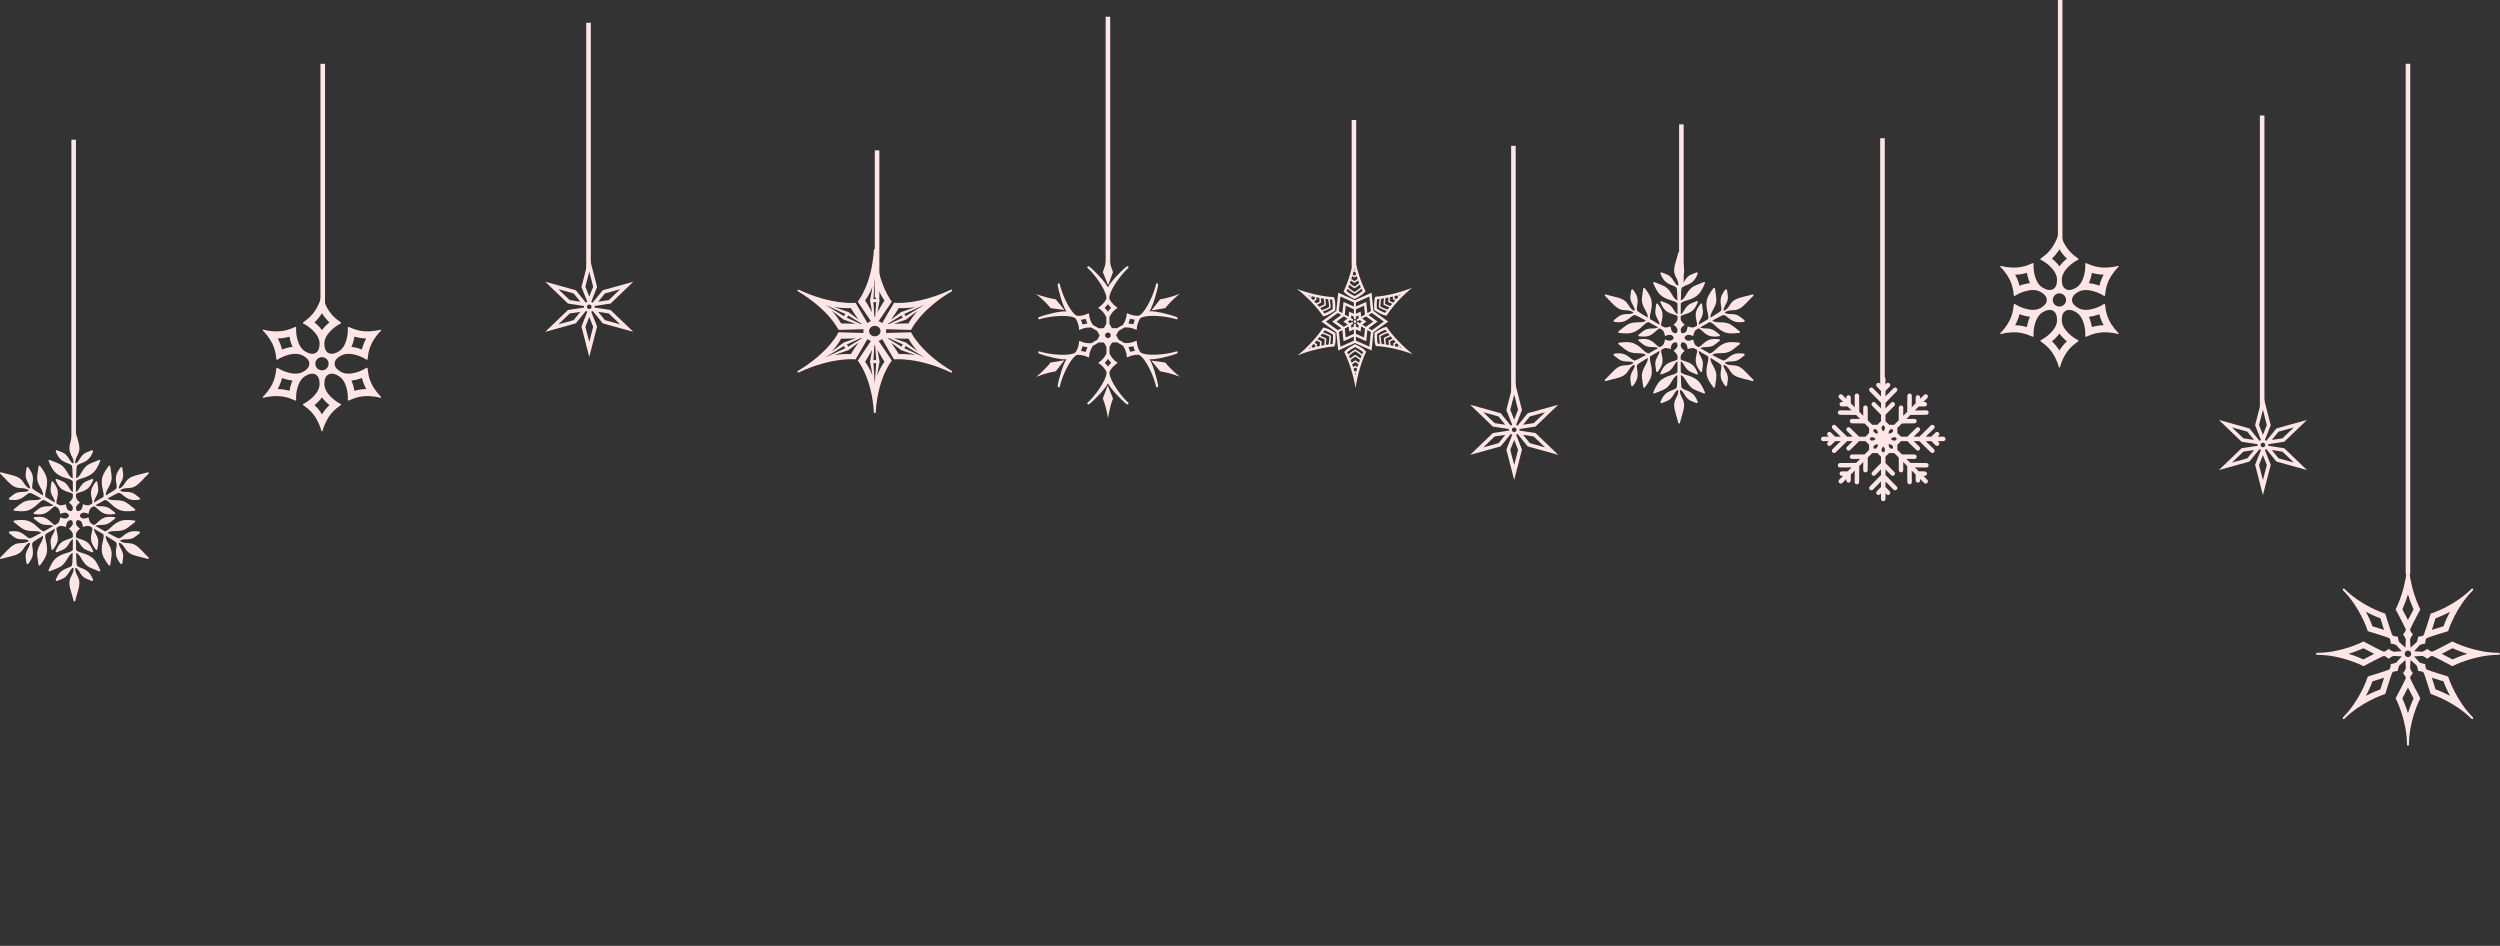 <svg width="1829" height="692" viewBox="0 0 1829 692" fill="none" xmlns="http://www.w3.org/2000/svg">
<rect x="0" y="0" width="1829" height="692" fill="#333333" stroke="none"/>
<path d="M696.557 271.549C673.078 257.553 666.558 243.088 666.558 243.088C666.558 243.088 653.616 243.378 648.212 243.599C648.3 243.152 648.349 242.692 648.349 242.222C648.349 241.751 648.3 241.291 648.212 240.845C653.616 241.066 666.558 241.356 666.558 241.356C666.558 241.356 673.078 226.891 696.557 212.895C696.924 212.676 696.29 211.668 695.901 211.85C670.979 223.548 654.095 221.508 654.095 221.508C654.095 221.508 647.897 231.959 645.403 236.372C644.643 235.779 643.768 235.307 642.81 234.993C645.721 230.8 652.464 220.642 652.464 220.642C652.464 220.642 642.1 208.217 640.657 182.523C640.634 182.122 639.367 182.122 639.345 182.523C637.901 208.217 627.537 220.642 627.537 220.642C627.537 220.642 634.279 230.8 637.191 234.993C636.233 235.308 635.357 235.779 634.598 236.372C632.105 231.959 625.907 221.508 625.907 221.508C625.907 221.508 609.022 223.549 584.1 211.85C583.711 211.668 583.077 212.676 583.444 212.895C606.923 226.891 613.444 241.356 613.444 241.356C613.444 241.356 626.385 241.066 631.789 240.845C631.701 241.292 631.653 241.752 631.653 242.222C631.653 242.692 631.701 243.152 631.789 243.599C626.385 243.378 613.444 243.088 613.444 243.088C613.444 243.088 606.923 257.553 583.444 271.549C583.078 271.768 583.711 272.776 584.1 272.593C609.022 260.896 625.907 262.936 625.907 262.936C625.907 262.936 632.105 252.485 634.598 248.071C635.358 248.665 636.233 249.136 637.191 249.451C634.279 253.645 627.537 263.802 627.537 263.802C627.537 263.802 637.901 276.227 639.345 301.921C639.367 302.323 640.634 302.323 640.657 301.921C642.1 276.227 652.464 263.802 652.464 263.802C652.464 263.802 645.722 253.645 642.81 249.451C643.768 249.136 644.643 248.665 645.403 248.071C647.896 252.485 654.095 262.936 654.095 262.936C654.095 262.936 670.979 260.895 695.901 272.593C696.29 272.776 696.924 271.768 696.557 271.549ZM664.664 236.651C663.374 236.553 657.85 236.754 653.875 236.919L662.762 233.84L671.475 227.269C668.201 230.823 665.611 234.785 664.664 236.651ZM676.006 223.108C675.949 223.151 675.892 223.195 675.835 223.238L662.308 231.473C662.432 231.14 662.411 230.764 662.205 230.435C661.998 230.107 661.654 229.901 661.279 229.834L675.798 223.179C675.866 223.155 675.937 223.133 676.006 223.108ZM657.58 225.368C659.81 225.547 664.838 225.465 669.82 224.635L659.275 228.288L651.932 233.826C654.076 230.742 657.027 226.443 657.58 225.368ZM650.017 236.568L659.729 230.656C659.605 230.989 659.627 231.365 659.833 231.694C660.039 232.022 660.383 232.228 660.759 232.295L650.335 237.073C649.894 237.092 649.641 237.105 649.641 237.105C649.641 237.105 649.78 236.906 650.017 236.568ZM622.422 225.368C622.975 226.443 625.926 230.742 628.069 233.826L620.726 228.288L610.181 224.635C615.164 225.465 620.192 225.547 622.422 225.368ZM603.996 223.108C604.064 223.133 604.134 223.155 604.203 223.179L618.723 229.833C618.347 229.9 618.003 230.106 617.797 230.434C617.59 230.763 617.569 231.14 617.693 231.472L604.166 223.238C604.109 223.195 604.053 223.151 603.996 223.108ZM615.337 236.651C614.391 234.785 611.8 230.823 608.527 227.27L617.24 233.84L626.126 236.919C622.151 236.754 616.627 236.553 615.337 236.651ZM629.667 237.073L619.243 232.295C619.619 232.228 619.962 232.022 620.168 231.694C620.375 231.366 620.396 230.989 620.272 230.656L629.984 236.568C630.221 236.906 630.361 237.105 630.361 237.105C630.361 237.105 630.108 237.092 629.667 237.073ZM615.337 247.793C616.627 247.89 622.151 247.69 626.126 247.525L617.239 250.603L608.526 257.174C611.8 253.621 614.391 249.658 615.337 247.793ZM603.996 261.335C604.053 261.293 604.109 261.248 604.166 261.205L617.693 252.971C617.569 253.303 617.591 253.68 617.797 254.009C618.003 254.337 618.347 254.543 618.722 254.61L604.203 261.264C604.135 261.288 604.064 261.311 603.996 261.335ZM622.422 259.075C620.192 258.896 615.163 258.978 610.181 259.808L620.726 256.155L628.069 250.618C625.926 253.701 622.975 258 622.422 259.075ZM629.984 247.876L620.272 253.787C620.396 253.455 620.375 253.078 620.168 252.75C619.962 252.421 619.618 252.215 619.242 252.148L629.667 247.371C630.107 247.351 630.361 247.339 630.361 247.339C630.361 247.339 630.221 247.538 629.984 247.876ZM647.085 219.797C646.349 220.775 643.776 225.274 641.943 228.522L643.487 219.907L641.655 209.683C643.364 214.066 645.801 218.11 647.085 219.797ZM639.963 204.196C639.975 204.129 639.989 204.061 640 203.995C640.012 204.061 640.025 204.128 640.038 204.195L641.03 219.084C640.779 218.819 640.413 218.647 640 218.647C639.588 218.647 639.222 218.818 638.971 219.084L639.963 204.196ZM640 221.166C640.413 221.166 640.779 220.995 641.03 220.729L640.318 231.418C640.116 231.779 640.001 231.987 640.001 231.987C640.001 231.987 639.885 231.779 639.684 231.418L638.972 220.729C639.223 220.995 639.588 221.166 640 221.166ZM632.916 219.797C634.2 218.11 636.636 214.066 638.346 209.683L636.514 219.906L638.058 228.522C636.226 225.274 633.653 220.775 632.916 219.797ZM632.916 264.647C633.653 263.669 636.226 259.169 638.058 255.921L636.515 264.537L638.347 274.761C636.637 270.378 634.2 266.333 632.916 264.647ZM640.038 280.248C640.026 280.315 640.012 280.382 640.001 280.449C639.99 280.382 639.976 280.315 639.964 280.248L638.971 265.359C639.223 265.624 639.588 265.796 640 265.796C640.413 265.796 640.779 265.625 641.03 265.359L640.038 280.248ZM640 263.278C639.588 263.278 639.222 263.449 638.971 263.715L639.684 253.025C639.885 252.664 640 252.456 640 252.456C640 252.456 640.116 252.664 640.317 253.025L641.029 263.715C640.779 263.449 640.413 263.278 640 263.278ZM647.085 264.647C645.801 266.333 643.365 270.378 641.655 274.76L643.487 264.537L641.943 255.921C643.776 259.169 646.349 263.669 647.085 264.647ZM640 246.065C637.692 246.065 635.821 244.344 635.821 242.222C635.821 240.099 637.692 238.378 640 238.378C642.309 238.378 644.18 240.099 644.18 242.222C644.181 244.344 642.309 246.065 640 246.065ZM664.664 247.793C665.611 249.658 668.201 253.621 671.475 257.174L662.761 250.603L653.875 247.525C657.85 247.69 663.374 247.89 664.664 247.793ZM649.64 247.339C649.64 247.339 649.893 247.351 650.335 247.371L660.759 252.148C660.383 252.215 660.039 252.421 659.833 252.75C659.627 253.078 659.605 253.455 659.729 253.787L650.017 247.876C649.78 247.538 649.64 247.339 649.64 247.339ZM657.58 259.075C657.027 258 654.076 253.701 651.933 250.618L659.276 256.155L669.821 259.808C664.838 258.978 659.81 258.896 657.58 259.075ZM675.798 261.265L661.278 254.61C661.654 254.543 661.998 254.338 662.205 254.009C662.411 253.681 662.432 253.304 662.308 252.971L675.835 261.205C675.892 261.248 675.949 261.293 676.006 261.335C675.937 261.311 675.867 261.288 675.798 261.265Z" fill="#FFE6E6"/>
<line x1="641.667" y1="110" x2="641.667" y2="217.778" stroke="#FFE6E6" stroke-width="3.333"/>
<line x1="990.556" y1="87.778" x2="990.556" y2="195.556" stroke="#FFE6E6" stroke-width="3.333"/>
<line x1="1761.67" y1="46.667" x2="1761.67" y2="420" stroke="#FFE6E6" stroke-width="3.333"/>
<line x1="236.112" y1="46.667" x2="236.112" y2="227.778" stroke="#FFE6E6" stroke-width="3.333"/>
<line x1="1507.22" y1="7.28523e-08" x2="1507.22" y2="181.111" stroke="#FFE6E6" stroke-width="3.333"/>
<line x1="1230.11" y1="91" x2="1230.11" y2="209.889" stroke="#FFE6E6" stroke-width="3.333"/>
<line x1="53.889" y1="102.222" x2="53.889" y2="333.333" stroke="#FFE6E6" stroke-width="3.333"/>
<path d="M1282.68 277.73C1279.2 274.52 1276.23 270.495 1272.86 268.547C1269 266.322 1266.03 268.138 1262.29 265.982C1261.64 265.603 1262.08 264.995 1263.28 264.732C1265.98 264.146 1267.32 264.857 1270.52 263.879C1272.03 263.417 1273.87 261.883 1276.12 260.07C1276.65 259.643 1276.41 258.784 1275.73 258.706C1272.8 258.368 1270.17 258.327 1267.96 259.405C1263.94 261.365 1263.59 263.087 1261.06 263.768C1260.57 263.899 1256.89 261.99 1252.8 259.743C1252.95 259.364 1253.55 258.987 1254.52 258.775C1258.19 257.978 1260.01 258.945 1264.36 257.615C1266.59 256.934 1269.34 254.542 1272.76 251.811C1273.2 251.468 1273 250.774 1272.46 250.703C1268.06 250.14 1264.15 249.943 1260.89 251.53C1255.44 254.184 1254.26 257.713 1250.84 258.658C1248.3 257.24 1245.77 255.796 1243.9 254.721C1244.1 254.513 1244.49 254.323 1245.04 254.204C1247.72 253.62 1249.06 254.328 1252.25 253.354C1253.82 252.875 1255.73 251.243 1258.1 249.345C1258.53 249.001 1258.34 248.306 1257.79 248.239C1254.73 247.866 1251.99 247.778 1249.7 248.894C1245.89 250.751 1244.93 253.191 1242.67 254.012C1241.71 253.455 1241.07 253.086 1240.94 253.008C1239.19 252 1238.77 248.323 1238.77 248.323C1238.77 248.323 1235.62 249.939 1233.86 248.922C1232.95 248.393 1232.53 247.681 1232.41 247.057C1232.54 246.341 1233.13 245.723 1233.86 245.301C1235.62 244.285 1238.77 245.901 1238.77 245.901C1238.77 245.901 1239.19 242.223 1240.94 241.216C1241.07 241.138 1241.71 240.769 1242.67 240.213C1244.93 241.035 1245.89 243.474 1249.7 245.33C1251.99 246.446 1254.73 246.358 1257.79 245.985C1258.33 245.918 1258.53 245.223 1258.1 244.879C1255.73 242.981 1253.82 241.349 1252.25 240.87C1249.06 239.896 1247.72 240.604 1245.04 240.02C1244.49 239.901 1244.1 239.712 1243.9 239.505C1245.78 238.43 1248.31 236.987 1250.85 235.569C1254.26 236.519 1255.45 240.043 1260.89 242.694C1264.15 244.281 1268.06 244.084 1272.46 243.521C1273 243.45 1273.2 242.756 1272.76 242.413C1269.34 239.682 1266.59 237.289 1264.36 236.609C1260.01 235.279 1258.19 236.245 1254.52 235.448C1253.56 235.238 1252.96 234.865 1252.8 234.489C1256.89 232.241 1260.58 230.328 1261.06 230.456C1263.59 231.136 1263.94 232.858 1267.96 234.819C1270.17 235.897 1272.8 235.856 1275.73 235.518C1276.41 235.44 1276.65 234.581 1276.12 234.154C1273.87 232.341 1272.03 230.807 1270.52 230.345C1267.32 229.367 1265.98 230.077 1263.28 229.491C1262.07 229.229 1261.64 228.621 1262.29 228.242C1266.03 226.086 1269 227.902 1272.86 225.676C1276.23 223.729 1279.2 219.703 1282.68 216.493C1283.17 216.04 1282.71 215.242 1282.08 215.441C1277.56 216.849 1272.58 217.414 1269.21 219.362C1265.36 221.587 1265.44 225.072 1261.71 227.228C1261.05 227.606 1260.74 226.923 1261.12 225.746C1261.96 223.12 1263.25 222.315 1264 219.051C1264.36 217.509 1263.95 215.152 1263.5 212.293C1263.4 211.618 1262.53 211.405 1262.13 211.953C1260.37 214.321 1259.02 216.574 1258.85 219.027C1258.53 223.491 1259.85 224.653 1259.17 227.192C1259.04 227.682 1255.55 229.915 1251.56 232.329C1251.3 232.014 1251.28 231.304 1251.58 230.355C1252.72 226.783 1254.47 225.688 1255.5 221.25C1256.02 218.978 1255.33 215.405 1254.67 211.072C1254.59 210.527 1253.89 210.347 1253.56 210.785C1250.88 214.307 1248.75 217.603 1248.49 221.218C1248.07 227.261 1250.53 230.051 1249.64 233.483C1247.14 234.976 1244.63 236.444 1242.76 237.526C1242.68 237.249 1242.71 236.82 1242.88 236.286C1243.72 233.668 1245 232.866 1245.75 229.613C1246.12 228.017 1245.66 225.543 1245.2 222.542C1245.12 221.997 1244.42 221.818 1244.09 222.258C1242.24 224.722 1240.79 227.048 1240.62 229.59C1240.32 233.817 1241.95 235.874 1241.53 238.239C1240.57 238.794 1239.93 239.158 1239.8 239.237C1238.05 240.243 1234.66 238.772 1234.66 238.772C1234.66 238.772 1234.48 242.306 1232.72 243.322C1231.8 243.851 1230.98 243.854 1230.38 243.649C1229.82 243.177 1229.59 242.354 1229.59 241.512C1229.59 239.478 1232.56 237.56 1232.56 237.56C1232.56 237.56 1229.59 235.354 1229.59 233.34C1229.59 233.184 1229.58 232.449 1229.58 231.336C1231.42 229.794 1234.02 230.177 1237.53 227.807C1239.64 226.381 1240.93 223.967 1242.14 221.13C1242.36 220.623 1241.85 220.108 1241.34 220.308C1238.51 221.41 1236.14 222.252 1234.94 223.37C1232.5 225.648 1232.45 227.16 1230.6 229.193C1230.22 229.606 1229.87 229.845 1229.59 229.915C1229.59 227.757 1229.61 224.841 1229.65 221.927C1232.18 219.452 1235.83 220.185 1240.84 216.8C1243.84 214.772 1245.63 211.279 1247.34 207.194C1247.55 206.686 1247.05 206.172 1246.54 206.373C1242.46 207.975 1239.01 209.156 1237.31 210.747C1233.98 213.855 1233.91 215.917 1231.38 218.692C1230.72 219.423 1230.1 219.756 1229.69 219.699C1229.79 215.033 1229.98 210.885 1230.33 210.536C1232.19 208.677 1233.85 209.238 1237.56 206.734C1239.6 205.359 1240.88 203.065 1242.05 200.358C1242.32 199.732 1241.7 199.087 1241.06 199.334C1238.37 200.381 1236.12 201.204 1234.96 202.283C1232.52 204.569 1232.46 206.085 1230.61 208.125C1229.78 209.039 1229.03 209.114 1229.03 208.357C1229.03 204.045 1232.09 202.376 1232.09 197.925C1232.09 194.031 1230.09 189.44 1229.05 184.823C1228.9 184.17 1227.98 184.17 1227.84 184.823C1226.8 189.44 1224.8 194.032 1224.8 197.925C1224.8 202.375 1227.86 204.045 1227.86 208.357C1227.86 209.114 1227.11 209.039 1226.28 208.125C1224.43 206.085 1224.37 204.569 1221.92 202.283C1220.77 201.204 1218.52 200.381 1215.83 199.334C1215.19 199.087 1214.57 199.732 1214.84 200.358C1216.01 203.065 1217.29 205.359 1219.33 206.734C1223.04 209.238 1224.7 208.677 1226.56 210.536C1226.92 210.895 1227.11 215.037 1227.2 219.698C1226.8 219.762 1226.17 219.429 1225.5 218.692C1222.98 215.917 1222.91 213.855 1219.58 210.747C1217.87 209.156 1214.43 207.975 1210.35 206.373C1209.84 206.172 1209.34 206.686 1209.55 207.194C1211.26 211.279 1213.04 214.772 1216.05 216.8C1221.07 220.189 1224.72 219.451 1227.24 221.936C1227.29 224.848 1227.3 227.76 1227.3 229.917C1227.02 229.848 1226.67 229.608 1226.29 229.194C1224.44 227.161 1224.39 225.649 1221.95 223.371C1220.75 222.253 1218.38 221.411 1215.55 220.309C1215.04 220.109 1214.53 220.624 1214.75 221.131C1215.96 223.968 1217.25 226.382 1219.36 227.808C1222.87 230.179 1225.47 229.794 1227.31 231.338C1227.31 232.451 1227.3 233.184 1227.3 233.341C1227.3 235.355 1224.33 237.561 1224.33 237.561C1224.33 237.561 1227.3 239.48 1227.3 241.513C1227.3 242.571 1226.89 243.286 1226.42 243.705C1225.73 243.949 1224.9 243.744 1224.17 243.323C1222.41 242.306 1222.23 238.773 1222.23 238.773C1222.23 238.773 1218.84 240.244 1217.09 239.238C1216.96 239.159 1216.32 238.794 1215.36 238.238C1214.94 235.873 1216.57 233.817 1216.27 229.591C1216.09 227.049 1214.65 224.723 1212.8 222.259C1212.47 221.818 1211.77 221.998 1211.68 222.543C1211.22 225.544 1210.77 228.018 1211.14 229.614C1211.89 232.866 1213.17 233.67 1214.01 236.287C1214.18 236.819 1214.21 237.247 1214.13 237.524C1212.26 236.44 1209.75 234.969 1207.24 233.472C1206.36 230.046 1208.82 227.255 1208.4 221.219C1208.14 217.604 1206.01 214.308 1203.33 210.786C1203 210.348 1202.3 210.528 1202.22 211.073C1201.56 215.405 1200.86 218.979 1201.39 221.251C1202.42 225.689 1204.17 226.785 1205.31 230.356C1205.61 231.298 1205.58 232.004 1205.33 232.323C1201.34 229.904 1197.84 227.67 1197.72 227.194C1197.04 224.654 1198.35 223.493 1198.04 219.029C1197.87 216.576 1196.52 214.322 1194.76 211.954C1194.36 211.406 1193.49 211.62 1193.39 212.295C1192.94 215.153 1192.53 217.51 1192.89 219.052C1193.64 222.315 1194.93 223.121 1195.77 225.748C1196.14 226.925 1195.84 227.607 1195.18 227.229C1191.45 225.073 1191.53 221.588 1187.68 219.363C1184.31 217.416 1179.33 216.851 1174.81 215.443C1174.18 215.244 1173.72 216.041 1174.21 216.495C1177.68 219.705 1180.66 223.73 1184.03 225.677C1187.89 227.903 1190.86 226.087 1194.6 228.243C1195.25 228.622 1194.81 229.23 1193.61 229.493C1190.91 230.079 1189.57 229.368 1186.37 230.346C1184.86 230.808 1183.02 232.342 1180.77 234.155C1180.23 234.582 1180.48 235.441 1181.16 235.519C1184.09 235.857 1186.72 235.898 1188.93 234.82C1192.95 232.86 1193.29 231.138 1195.83 230.457C1196.32 230.326 1200 232.235 1204.09 234.481C1203.94 234.861 1203.34 235.238 1202.37 235.45C1198.7 236.247 1196.88 235.28 1192.52 236.61C1190.3 237.291 1187.55 239.684 1184.12 242.414C1183.69 242.757 1183.89 243.452 1184.43 243.522C1188.82 244.085 1192.74 244.283 1196 242.695C1201.45 240.042 1202.63 236.512 1206.05 235.567C1208.59 236.985 1211.12 238.429 1212.99 239.504C1212.79 239.711 1212.4 239.902 1211.85 240.021C1209.17 240.605 1207.83 239.897 1204.64 240.871C1203.07 241.349 1201.16 242.981 1198.79 244.879C1198.36 245.224 1198.55 245.919 1199.1 245.985C1202.16 246.358 1204.9 246.446 1207.19 245.33C1211 243.474 1211.96 241.034 1214.22 240.213C1215.18 240.769 1215.82 241.138 1215.95 241.216C1217.69 242.224 1218.12 245.901 1218.12 245.901C1218.12 245.901 1221.27 244.285 1223.03 245.302C1223.94 245.831 1224.36 246.543 1224.48 247.167C1224.35 247.883 1223.76 248.501 1223.03 248.923C1221.27 249.939 1218.12 248.323 1218.12 248.323C1218.12 248.323 1217.69 252.001 1215.95 253.008C1215.82 253.086 1215.18 253.455 1214.22 254.011C1211.96 253.189 1210.99 250.75 1207.19 248.894C1204.9 247.778 1202.16 247.866 1199.1 248.239C1198.55 248.306 1198.36 249.001 1198.79 249.345C1201.16 251.243 1203.07 252.875 1204.64 253.354C1207.83 254.328 1209.17 253.62 1211.85 254.204C1212.4 254.323 1212.78 254.512 1212.98 254.719C1211.11 255.794 1208.58 257.237 1206.03 258.656C1202.63 257.705 1201.44 254.181 1196 251.531C1192.74 249.943 1188.82 250.141 1184.43 250.704C1183.89 250.774 1183.69 251.468 1184.12 251.811C1187.55 254.542 1190.29 256.935 1192.52 257.615C1196.88 258.945 1198.7 257.979 1202.37 258.776C1203.33 258.986 1203.93 259.359 1204.08 259.735C1199.99 261.983 1196.31 263.896 1195.83 263.768C1193.29 263.088 1192.95 261.366 1188.93 259.405C1186.72 258.328 1184.09 258.369 1181.16 258.706C1180.48 258.785 1180.23 259.643 1180.77 260.071C1183.02 261.883 1184.86 263.417 1186.37 263.879C1189.57 264.858 1190.91 264.147 1193.61 264.733C1194.81 264.996 1195.25 265.603 1194.6 265.982C1190.86 268.138 1187.89 266.323 1184.03 268.548C1180.66 270.495 1177.68 274.521 1174.21 277.731C1173.72 278.184 1174.18 278.982 1174.81 278.783C1179.33 277.375 1184.31 276.81 1187.68 274.862C1191.53 272.637 1191.45 269.152 1195.18 266.996C1195.84 266.618 1196.14 267.301 1195.77 268.478C1194.93 271.104 1193.64 271.909 1192.89 275.173C1192.53 276.714 1192.94 279.072 1193.38 281.93C1193.49 282.605 1194.36 282.819 1194.76 282.271C1196.52 279.902 1197.87 277.649 1198.04 275.196C1198.35 270.732 1197.04 269.571 1197.72 267.031C1197.85 266.541 1201.34 264.308 1205.33 261.894C1205.58 262.209 1205.61 262.919 1205.31 263.868C1204.16 267.44 1202.42 268.535 1201.39 272.974C1200.86 275.245 1201.56 278.819 1202.22 283.152C1202.3 283.696 1202.99 283.876 1203.33 283.438C1206.01 279.916 1208.14 276.621 1208.4 273.005C1208.82 266.963 1206.36 264.172 1207.25 260.741C1209.75 259.247 1212.26 257.779 1214.13 256.698C1214.21 256.974 1214.18 257.404 1214.01 257.938C1213.17 260.555 1211.89 261.358 1211.14 264.611C1210.77 266.207 1211.22 268.681 1211.68 271.682C1211.77 272.227 1212.47 272.406 1212.8 271.966C1214.65 269.502 1216.09 267.176 1216.27 264.634C1216.57 260.407 1214.94 258.35 1215.36 255.985C1216.32 255.429 1216.96 255.066 1217.09 254.987C1218.84 253.98 1222.23 255.452 1222.23 255.452C1222.23 255.452 1222.41 251.918 1224.17 250.902C1225.08 250.373 1225.91 250.37 1226.51 250.574C1227.06 251.047 1227.3 251.87 1227.3 252.712C1227.3 254.745 1224.33 256.663 1224.33 256.663C1224.33 256.663 1227.3 258.869 1227.3 260.883C1227.3 261.04 1227.3 261.774 1227.3 262.887C1225.46 264.429 1222.87 264.046 1219.36 266.416C1217.25 267.842 1215.96 270.256 1214.75 273.093C1214.53 273.6 1215.04 274.115 1215.55 273.915C1218.38 272.813 1220.75 271.971 1221.95 270.853C1224.39 268.575 1224.44 267.063 1226.29 265.03C1226.67 264.617 1227.02 264.377 1227.3 264.308C1227.3 266.467 1227.28 269.382 1227.23 272.296C1224.71 274.772 1221.06 274.038 1216.05 277.424C1213.05 279.451 1211.26 282.944 1209.55 287.029C1209.34 287.538 1209.84 288.052 1210.35 287.85C1214.43 286.248 1217.87 285.067 1219.58 283.476C1222.91 280.368 1222.98 278.306 1225.51 275.531C1226.17 274.8 1226.79 274.467 1227.19 274.524C1227.1 279.19 1226.91 283.338 1226.56 283.687C1224.7 285.546 1223.04 284.985 1219.33 287.489C1217.29 288.864 1216.01 291.158 1214.84 293.865C1214.57 294.491 1215.19 295.136 1215.83 294.889C1218.52 293.842 1220.77 293.019 1221.93 291.939C1224.37 289.654 1224.43 288.137 1226.28 286.097C1227.11 285.183 1227.86 285.109 1227.86 285.866C1227.86 290.177 1224.8 291.847 1224.8 296.297C1224.8 300.191 1226.8 304.782 1227.84 309.4C1227.99 310.052 1228.91 310.052 1229.05 309.4C1230.09 304.782 1232.09 300.191 1232.09 296.297C1232.09 291.847 1229.03 290.178 1229.03 285.866C1229.03 285.109 1229.78 285.183 1230.61 286.097C1232.46 288.137 1232.52 289.654 1234.96 291.939C1236.12 293.019 1238.37 293.842 1241.06 294.889C1241.7 295.136 1242.32 294.491 1242.05 293.865C1240.88 291.158 1239.6 288.864 1237.56 287.489C1233.85 284.985 1232.19 285.546 1230.33 283.687C1229.97 283.328 1229.78 279.186 1229.69 274.525C1230.09 274.462 1230.71 274.794 1231.39 275.531C1233.91 278.306 1233.98 280.368 1237.31 283.476C1239.02 285.067 1242.46 286.248 1246.54 287.85C1247.05 288.051 1247.55 287.537 1247.34 287.029C1245.63 282.944 1243.85 279.451 1240.84 277.424C1235.82 274.035 1232.17 274.773 1229.65 272.287C1229.6 269.375 1229.59 266.464 1229.59 264.307C1229.87 264.376 1230.22 264.615 1230.6 265.03C1232.45 267.063 1232.5 268.574 1234.94 270.852C1236.14 271.97 1238.51 272.812 1241.34 273.915C1241.85 274.115 1242.36 273.6 1242.14 273.093C1240.94 270.255 1239.64 267.841 1237.53 266.416C1234.02 264.045 1231.42 264.429 1229.58 262.885C1229.58 261.773 1229.59 261.039 1229.59 260.883C1229.59 258.869 1232.56 256.663 1232.56 256.663C1232.56 256.663 1229.59 254.744 1229.59 252.711C1229.59 251.653 1230 250.938 1230.47 250.519C1231.16 250.275 1231.99 250.48 1232.72 250.901C1234.48 251.918 1234.66 255.451 1234.66 255.451C1234.66 255.451 1238.05 253.98 1239.8 254.986C1239.93 255.065 1240.57 255.429 1241.53 255.986C1241.95 258.351 1240.32 260.407 1240.62 264.633C1240.8 267.175 1242.24 269.501 1244.09 271.965C1244.42 272.406 1245.12 272.226 1245.21 271.681C1245.67 268.68 1246.12 266.206 1245.75 264.61C1245 261.358 1243.72 260.554 1242.88 257.937C1242.71 257.405 1242.68 256.976 1242.76 256.699C1244.63 257.784 1247.14 259.255 1249.65 260.751C1250.53 264.177 1248.07 266.969 1248.49 273.004C1248.75 276.619 1250.88 279.915 1253.56 283.437C1253.89 283.876 1254.59 283.695 1254.67 283.151C1255.33 278.818 1256.03 275.244 1255.5 272.973C1254.47 268.534 1252.73 267.439 1251.58 263.867C1251.28 262.925 1251.31 262.219 1251.56 261.9C1255.55 264.319 1259.05 266.554 1259.17 267.03C1259.85 269.569 1258.54 270.731 1258.85 275.195C1259.02 277.648 1260.37 279.901 1262.13 282.27C1262.53 282.817 1263.4 282.604 1263.51 281.929C1263.95 279.07 1264.36 276.713 1264 275.172C1263.25 271.908 1261.96 271.102 1261.12 268.476C1260.75 267.299 1261.05 266.616 1261.71 266.995C1265.44 269.151 1265.36 272.636 1269.21 274.861C1272.58 276.808 1277.56 277.373 1282.08 278.781C1282.71 278.981 1283.17 278.183 1282.68 277.73Z" fill="#FFE6E6"/>
<path d="M108.683 407.841C105.205 404.631 102.228 400.605 98.856 398.658C95.002 396.433 92.027 398.248 88.293 396.093C87.638 395.714 88.075 395.106 89.282 394.843C91.976 394.257 93.316 394.967 96.519 393.99C98.033 393.528 99.868 391.994 102.123 390.181C102.655 389.754 102.406 388.895 101.729 388.817C98.799 388.479 96.174 388.438 93.963 389.516C89.941 391.476 89.595 393.198 87.055 393.879C86.566 394.01 82.885 392.101 78.801 389.854C78.947 389.475 79.548 389.098 80.522 388.886C84.185 388.089 86.008 389.056 90.365 387.726C92.594 387.045 95.339 384.653 98.765 381.922C99.195 381.578 99.002 380.884 98.457 380.814C94.065 380.251 90.145 380.053 86.889 381.641C81.444 384.294 80.259 387.824 76.844 388.769C74.301 387.351 71.772 385.907 69.902 384.832C70.102 384.624 70.489 384.434 71.035 384.315C73.72 383.731 75.056 384.439 78.249 383.464C79.816 382.986 81.73 381.354 84.099 379.456C84.528 379.112 84.335 378.417 83.788 378.35C80.728 377.977 77.992 377.889 75.701 379.005C71.893 380.861 70.928 383.301 68.672 384.123C67.708 383.566 67.074 383.197 66.939 383.119C65.195 382.111 64.771 378.434 64.771 378.434C64.771 378.434 61.623 380.05 59.863 379.033C58.946 378.504 58.532 377.792 58.408 377.168C58.54 376.452 59.133 375.833 59.863 375.412C61.623 374.396 64.771 376.012 64.771 376.012C64.771 376.012 65.194 372.334 66.939 371.327C67.074 371.248 67.709 370.88 68.673 370.324C70.928 371.146 71.894 373.585 75.701 375.441C77.992 376.557 80.728 376.469 83.788 376.095C84.335 376.029 84.528 375.334 84.099 374.99C81.73 373.092 79.816 371.46 78.249 370.981C75.056 370.007 73.72 370.715 71.035 370.131C70.49 370.012 70.105 369.823 69.904 369.616C71.776 368.541 74.309 367.098 76.855 365.68C80.262 366.63 81.45 370.154 86.889 372.805C90.146 374.392 94.065 374.194 98.457 373.631C99.002 373.561 99.195 372.867 98.765 372.524C95.339 369.793 92.594 367.4 90.365 366.72C86.008 365.39 84.186 366.356 80.522 365.559C79.556 365.349 78.956 364.976 78.805 364.6C82.894 362.352 86.579 360.439 87.055 360.567C89.595 361.247 89.941 362.969 93.963 364.93C96.174 366.008 98.799 365.967 101.729 365.629C102.406 365.551 102.655 364.692 102.123 364.264C99.868 362.452 98.033 360.918 96.519 360.456C93.316 359.478 91.976 360.188 89.282 359.602C88.075 359.34 87.638 358.731 88.293 358.353C92.027 356.197 95.002 358.013 98.856 355.787C102.228 353.84 105.205 349.814 108.683 346.604C109.174 346.151 108.714 345.353 108.076 345.552C103.557 346.96 98.583 347.525 95.211 349.472C91.357 351.697 91.442 355.182 87.708 357.338C87.052 357.717 86.744 357.034 87.12 355.857C87.96 353.231 89.245 352.425 90 349.161C90.357 347.62 89.946 345.263 89.504 342.404C89.4 341.729 88.532 341.515 88.126 342.063C86.368 344.432 85.02 346.685 84.848 349.138C84.534 353.602 85.852 354.764 85.172 357.303C85.041 357.793 81.547 360.026 77.561 362.44C77.305 362.125 77.279 361.415 77.583 360.466C78.724 356.894 80.472 355.799 81.499 351.361C82.024 349.089 81.325 345.516 80.673 341.183C80.591 340.638 79.894 340.458 79.56 340.896C76.877 344.418 74.746 347.714 74.492 351.329C74.068 357.372 76.531 360.162 75.642 363.594C73.142 365.087 70.628 366.555 68.762 367.637C68.682 367.36 68.71 366.931 68.881 366.397C69.717 363.779 70.999 362.976 71.751 359.724C72.12 358.127 71.664 355.654 71.205 352.653C71.122 352.108 70.423 351.928 70.092 352.368C68.239 354.832 66.794 357.159 66.616 359.701C66.319 363.928 67.947 365.985 67.529 368.35C66.567 368.905 65.932 369.269 65.797 369.347C64.053 370.354 60.656 368.882 60.656 368.882C60.656 368.882 60.481 372.416 58.721 373.433C57.804 373.962 56.981 373.965 56.379 373.76C55.825 373.287 55.586 372.465 55.586 371.623C55.586 369.589 58.559 367.671 58.559 367.671C58.559 367.671 55.586 365.465 55.586 363.451C55.586 363.294 55.584 362.56 55.585 361.447C57.424 359.905 60.019 360.288 63.529 357.918C65.641 356.492 66.933 354.078 68.14 351.241C68.356 350.734 67.85 350.219 67.338 350.419C64.51 351.521 62.139 352.363 60.942 353.481C58.501 355.759 58.447 357.27 56.599 359.304C56.223 359.717 55.867 359.956 55.587 360.026C55.593 357.867 55.609 354.952 55.654 352.038C58.181 349.562 61.827 350.295 66.841 346.91C69.844 344.883 71.632 341.39 73.341 337.304C73.553 336.797 73.048 336.283 72.536 336.484C68.458 338.086 65.014 339.267 63.31 340.858C59.98 343.966 59.906 346.028 57.384 348.802C56.719 349.534 56.096 349.867 55.695 349.81C55.793 345.144 55.979 340.996 56.328 340.647C58.187 338.788 59.851 339.349 63.56 336.845C65.598 335.469 66.875 333.175 68.047 330.469C68.319 329.843 67.699 329.198 67.063 329.445C64.367 330.491 62.12 331.315 60.964 332.394C58.515 334.68 58.461 336.196 56.606 338.236C55.775 339.15 55.03 339.225 55.03 338.468C55.03 334.156 58.09 332.487 58.09 328.036C58.09 324.142 56.092 319.551 55.052 314.933C54.905 314.281 53.984 314.281 53.837 314.933C52.797 319.551 50.799 324.143 50.799 328.036C50.799 332.486 53.859 334.155 53.859 338.468C53.859 339.225 53.114 339.15 52.283 338.236C50.428 336.196 50.373 334.679 47.925 332.394C46.768 331.315 44.522 330.491 41.825 329.445C41.189 329.198 40.57 329.843 40.842 330.469C42.014 333.175 43.291 335.469 45.329 336.845C49.038 339.349 50.702 338.788 52.561 340.647C52.919 341.006 53.106 345.148 53.203 349.809C52.802 349.872 52.175 349.54 51.505 348.802C48.983 346.028 48.908 343.966 45.578 340.858C43.875 339.267 40.43 338.086 36.353 336.484C35.84 336.283 35.335 336.797 35.548 337.304C37.256 341.39 39.045 344.883 42.048 346.911C47.068 350.3 50.716 349.561 53.243 352.047C53.286 354.959 53.3 357.871 53.304 360.028C53.025 359.959 52.667 359.719 52.29 359.305C50.441 357.271 50.387 355.76 47.947 353.482C46.749 352.364 44.379 351.522 41.551 350.42C41.038 350.22 40.533 350.734 40.748 351.241C41.955 354.079 43.247 356.493 45.359 357.919C48.87 360.289 51.466 359.905 53.305 361.449C53.305 362.562 53.303 363.295 53.303 363.452C53.303 365.466 50.33 367.672 50.33 367.672C50.33 367.672 53.303 369.591 53.303 371.623C53.303 372.682 52.894 373.397 52.416 373.816C51.729 374.06 50.897 373.855 50.168 373.434C48.407 372.417 48.233 368.883 48.233 368.883C48.233 368.883 44.837 370.355 43.092 369.348C42.957 369.27 42.321 368.905 41.359 368.349C40.943 365.984 42.57 363.928 42.273 359.702C42.094 357.16 40.65 354.833 38.797 352.369C38.465 351.929 37.767 352.109 37.684 352.654C37.225 355.655 36.769 358.128 37.138 359.725C37.89 362.977 39.172 363.781 40.008 366.398C40.178 366.93 40.207 367.358 40.128 367.635C38.261 366.551 35.745 365.079 33.244 363.583C32.364 360.157 34.821 357.366 34.397 351.33C34.143 347.715 32.012 344.419 29.329 340.897C28.996 340.459 28.298 340.639 28.216 341.184C27.564 345.516 26.865 349.09 27.39 351.362C28.417 355.8 30.165 356.895 31.307 360.467C31.608 361.409 31.585 362.115 31.335 362.434C27.344 360.015 23.845 357.781 23.717 357.304C23.037 354.765 24.355 353.604 24.041 349.14C23.869 346.687 22.521 344.433 20.764 342.065C20.357 341.517 19.489 341.731 19.385 342.405C18.943 345.264 18.533 347.621 18.889 349.163C19.644 352.426 20.93 353.232 21.769 355.859C22.145 357.035 21.837 357.718 21.182 357.34C17.448 355.184 17.532 351.699 13.678 349.474C10.307 347.527 5.332 346.962 0.814 345.553C0.176 345.355 -0.285 346.152 0.206 346.606C3.685 349.815 6.661 353.841 10.033 355.788C13.887 358.013 16.862 356.198 20.596 358.354C21.252 358.732 20.814 359.341 19.607 359.604C16.914 360.19 15.573 359.479 12.37 360.457C10.857 360.918 9.021 362.453 6.766 364.265C6.235 364.693 6.483 365.552 7.161 365.63C10.091 365.968 12.716 366.009 14.926 364.931C18.948 362.971 19.295 361.249 21.834 360.568C22.323 360.436 26.004 362.346 30.088 364.592C29.942 364.972 29.341 365.348 28.367 365.56C24.704 366.358 22.881 365.391 18.525 366.721C16.295 367.402 13.55 369.795 10.125 372.525C9.694 372.868 9.887 373.563 10.433 373.633C14.824 374.196 18.743 374.394 22.001 372.806C27.445 370.153 28.63 366.623 32.046 365.677C34.589 367.096 37.117 368.539 38.987 369.615C38.787 369.822 38.401 370.013 37.854 370.131C35.169 370.716 33.833 370.007 30.641 370.982C29.074 371.46 27.159 373.092 24.791 374.99C24.361 375.335 24.554 376.029 25.101 376.096C28.161 376.469 30.898 376.557 33.188 375.441C36.997 373.585 37.961 371.145 40.218 370.324C41.181 370.88 41.815 371.249 41.951 371.327C43.695 372.334 44.119 376.012 44.119 376.012C44.119 376.012 47.266 374.396 49.027 375.413C49.943 375.942 50.358 376.654 50.481 377.277C50.349 377.994 49.756 378.612 49.027 379.033C47.266 380.05 44.119 378.434 44.119 378.434C44.119 378.434 43.695 382.112 41.951 383.119C41.815 383.197 41.18 383.566 40.215 384.122C37.96 383.3 36.995 380.861 33.188 379.005C30.897 377.889 28.161 377.977 25.1 378.35C24.554 378.417 24.361 379.112 24.79 379.456C27.159 381.354 29.073 382.986 30.64 383.464C33.833 384.439 35.169 383.731 37.853 384.315C38.399 384.434 38.784 384.623 38.984 384.83C37.112 385.905 34.58 387.348 32.034 388.766C28.627 387.816 27.439 384.292 22 381.642C18.743 380.054 14.824 380.252 10.432 380.815C9.886 380.885 9.693 381.579 10.124 381.922C13.55 384.653 16.295 387.046 18.524 387.726C22.881 389.056 24.704 388.09 28.367 388.887C29.333 389.097 29.933 389.47 30.084 389.846C25.994 392.094 22.31 394.007 21.834 393.879C19.294 393.199 18.948 391.477 14.925 389.516C12.715 388.439 10.09 388.48 7.16 388.817C6.482 388.896 6.234 389.754 6.766 390.182C9.021 391.994 10.856 393.528 12.369 393.99C15.573 394.968 16.913 394.257 19.607 394.844C20.814 395.106 21.251 395.714 20.596 396.093C16.862 398.249 13.887 396.434 10.033 398.659C6.661 400.606 3.684 404.632 0.206 407.842C-0.285 408.295 0.175 409.092 0.813 408.894C5.332 407.485 10.306 406.92 13.678 404.973C17.532 402.748 17.447 399.263 21.181 397.107C21.837 396.729 22.144 397.412 21.768 398.589C20.929 401.215 19.643 402.02 18.889 405.284C18.532 406.825 18.943 409.182 19.385 412.041C19.489 412.715 20.357 412.93 20.763 412.382C22.521 410.013 23.869 407.76 24.041 405.307C24.355 400.843 23.037 399.682 23.717 397.142C23.848 396.652 27.342 394.419 31.328 392.005C31.584 392.32 31.61 393.03 31.306 393.979C30.165 397.551 28.417 398.646 27.39 403.085C26.864 405.356 27.564 408.929 28.215 413.262C28.297 413.807 28.995 413.987 29.329 413.549C32.012 410.027 34.142 406.732 34.397 403.116C34.821 397.073 32.358 394.283 33.247 390.852C35.747 389.358 38.261 387.89 40.127 386.808C40.207 387.085 40.179 387.515 40.008 388.048C39.172 390.666 37.89 391.469 37.138 394.722C36.769 396.318 37.225 398.792 37.684 401.793C37.767 402.337 38.465 402.517 38.797 402.077C40.65 399.613 42.094 397.287 42.273 394.745C42.57 390.518 40.942 388.461 41.36 386.096C42.322 385.54 42.957 385.176 43.092 385.098C44.836 384.091 48.233 385.563 48.233 385.563C48.233 385.563 48.408 382.029 50.168 381.013C51.084 380.484 51.908 380.481 52.51 380.685C53.064 381.158 53.303 381.981 53.303 382.823C53.303 384.856 50.33 386.774 50.33 386.774C50.33 386.774 53.303 388.98 53.303 390.994C53.303 391.151 53.305 391.885 53.304 392.998C51.465 394.54 48.87 394.157 45.359 396.527C43.248 397.953 41.956 400.367 40.749 403.204C40.533 403.711 41.038 404.226 41.551 404.026C44.379 402.923 46.75 402.082 47.947 400.964C50.388 398.686 50.442 397.174 52.29 395.141C52.666 394.728 53.022 394.488 53.302 394.419C53.296 396.578 53.279 399.493 53.235 402.407C50.708 404.882 47.062 404.149 42.048 407.534C39.045 409.562 37.257 413.055 35.549 417.14C35.336 417.649 35.841 418.163 36.353 417.961C40.431 416.359 43.875 415.178 45.579 413.587C48.909 410.478 48.983 408.417 51.505 405.642C52.171 404.911 52.793 404.578 53.195 404.635C53.096 409.301 52.91 413.448 52.562 413.798C50.703 415.657 49.038 415.096 45.33 417.6C43.292 418.975 42.014 421.269 40.842 423.976C40.571 424.602 41.191 425.246 41.827 425C44.523 423.953 46.769 423.13 47.926 422.05C50.374 419.764 50.429 418.248 52.284 416.208C53.115 415.294 53.86 415.219 53.86 415.977C53.86 420.288 50.8 421.958 50.8 426.408C50.8 430.302 52.798 434.893 53.838 439.511C53.985 440.163 54.906 440.163 55.053 439.511C56.093 434.893 58.09 430.302 58.09 426.408C58.09 421.958 55.031 420.289 55.031 415.977C55.031 415.219 55.776 415.294 56.607 416.208C58.461 418.248 58.516 419.765 60.965 422.05C62.121 423.13 64.368 423.953 67.064 425C67.7 425.246 68.32 424.602 68.048 423.976C66.876 421.269 65.599 418.975 63.561 417.6C59.852 415.096 58.188 415.657 56.329 413.798C55.971 413.439 55.784 409.296 55.687 404.636C56.087 404.572 56.715 404.905 57.385 405.642C59.907 408.417 59.982 410.478 63.311 413.587C65.016 415.178 68.46 416.359 72.537 417.961C73.05 418.162 73.555 417.648 73.342 417.14C71.634 413.055 69.846 409.562 66.842 407.534C61.822 404.146 58.174 404.884 55.648 402.398C55.604 399.486 55.59 396.574 55.586 394.418C55.866 394.486 56.224 394.726 56.6 395.14C58.449 397.174 58.503 398.685 60.944 400.963C62.141 402.081 64.512 402.923 67.339 404.025C67.852 404.226 68.358 403.711 68.142 403.204C66.935 400.366 65.643 397.952 63.531 396.526C60.02 394.156 57.424 394.54 55.585 392.996C55.585 391.883 55.587 391.15 55.587 390.993C55.587 388.979 58.56 386.774 58.56 386.774C58.56 386.774 55.587 384.855 55.587 382.822C55.587 381.764 55.997 381.049 56.475 380.63C57.161 380.386 57.993 380.59 58.722 381.012C60.483 382.028 60.657 385.562 60.657 385.562C60.657 385.562 64.054 384.09 65.798 385.097C65.934 385.175 66.569 385.54 67.531 386.097C67.948 388.462 66.32 390.518 66.617 394.744C66.796 397.286 68.24 399.612 70.094 402.076C70.425 402.516 71.123 402.336 71.206 401.792C71.666 398.791 72.122 396.317 71.752 394.721C71 391.468 69.719 390.665 68.882 388.048C68.712 387.516 68.683 387.087 68.763 386.81C70.629 387.894 73.145 389.366 75.646 390.862C76.527 394.288 74.069 397.08 74.493 403.115C74.747 406.73 76.878 410.026 79.561 413.548C79.895 413.986 80.592 413.806 80.674 413.261C81.326 408.929 82.025 405.355 81.5 403.084C80.474 398.645 78.725 397.55 77.584 393.978C77.283 393.036 77.306 392.33 77.555 392.011C81.547 394.43 85.045 396.664 85.173 397.141C85.853 399.68 84.536 400.842 84.849 405.305C85.022 407.759 86.37 410.012 88.127 412.38C88.534 412.928 89.401 412.714 89.505 412.04C89.948 409.181 90.358 406.824 90.001 405.282C89.247 402.019 87.961 401.213 87.122 398.587C86.746 397.41 87.053 396.727 87.709 397.106C91.443 399.262 91.359 402.747 95.212 404.972C98.584 406.919 103.559 407.484 108.077 408.892C108.713 409.092 109.174 408.294 108.683 407.841Z" fill="#FFE6E6"/>
<path d="M268.908 269.442C268.866 269.113 268.423 268.899 268.157 269.081C264.881 271.316 255.524 275.523 249.39 272.019C245.772 269.953 244.954 268.027 244.821 266.653L244.829 266.653C244.815 266.49 244.802 266.309 244.799 266.111C244.802 265.914 244.815 265.733 244.829 265.569L244.821 265.57C244.954 264.195 245.773 262.27 249.39 260.203C255.524 256.7 264.881 260.906 268.157 263.141C268.423 263.323 268.866 263.11 268.908 262.781C269.494 258.186 269.92 250.936 278.735 241.912C278.906 241.737 278.925 241.534 278.84 241.389C278.756 241.244 278.569 241.158 278.33 241.217C266.023 244.258 259.463 240.997 255.148 239.202C254.839 239.073 254.43 239.346 254.456 239.665C254.775 243.589 253.779 253.709 247.645 257.212C244.027 259.278 241.932 259.017 240.662 258.443L240.667 258.436C240.517 258.367 240.352 258.288 240.178 258.192C240.006 258.091 239.854 257.989 239.719 257.895L239.715 257.902C238.578 257.101 237.302 255.437 237.302 251.305C237.302 244.298 245.662 238.384 249.257 236.696C249.549 236.558 249.583 236.072 249.317 235.872C245.587 233.072 239.453 229.082 235.961 217.018C235.893 216.784 235.725 216.667 235.556 216.667C235.387 216.667 235.218 216.784 235.15 217.018C231.659 229.082 225.525 233.072 221.795 235.872C221.528 236.072 221.563 236.558 221.855 236.696C225.449 238.384 233.81 244.298 233.81 251.305C233.81 255.437 232.534 257.101 231.397 257.902L231.393 257.895C231.257 257.989 231.105 258.091 230.934 258.192C230.76 258.288 230.595 258.367 230.445 258.436L230.45 258.443C229.18 259.017 227.084 259.278 223.467 257.212C217.333 253.709 216.337 243.589 216.656 239.665C216.682 239.347 216.273 239.073 215.964 239.202C211.649 240.997 205.089 244.258 192.782 241.217C192.543 241.158 192.356 241.244 192.272 241.389C192.187 241.534 192.205 241.737 192.377 241.912C201.192 250.936 201.618 258.186 202.204 262.781C202.246 263.11 202.689 263.323 202.955 263.141C206.231 260.906 215.588 256.7 221.722 260.203C225.34 262.27 226.158 264.195 226.291 265.57L226.283 265.569C226.297 265.733 226.31 265.914 226.313 266.111C226.31 266.309 226.297 266.49 226.283 266.653L226.291 266.653C226.158 268.027 225.339 269.953 221.722 272.019C215.588 275.522 206.231 271.316 202.955 269.081C202.689 268.899 202.246 269.113 202.204 269.442C201.618 274.037 201.192 281.287 192.377 290.31C192.206 290.485 192.187 290.689 192.272 290.834C192.356 290.978 192.543 291.064 192.782 291.005C205.089 287.965 211.649 291.225 215.964 293.021C216.273 293.149 216.682 292.876 216.656 292.557C216.337 288.633 217.333 278.514 223.467 275.01C227.085 272.944 229.18 273.205 230.45 273.779L230.445 273.786C230.595 273.855 230.76 273.935 230.934 274.031C231.106 274.132 231.258 274.234 231.393 274.328L231.397 274.32C232.534 275.121 233.81 276.786 233.81 280.918C233.81 287.925 225.449 293.839 221.855 295.527C221.563 295.665 221.528 296.151 221.795 296.351C225.525 299.151 231.659 303.141 235.15 315.204C235.218 315.439 235.387 315.556 235.556 315.556C235.725 315.556 235.893 315.439 235.961 315.204C239.453 303.141 245.587 299.151 249.317 296.351C249.583 296.151 249.549 295.665 249.257 295.527C245.662 293.839 237.302 287.925 237.302 280.918C237.302 276.786 238.578 275.121 239.715 274.32L239.719 274.328C239.854 274.234 240.006 274.132 240.178 274.031C240.352 273.935 240.517 273.855 240.667 273.786L240.662 273.779C241.932 273.205 244.028 272.944 247.645 275.01C253.779 278.514 254.775 288.633 254.456 292.557C254.43 292.876 254.839 293.149 255.148 293.021C259.463 291.225 266.023 287.965 278.33 291.005C278.569 291.064 278.756 290.978 278.84 290.834C278.925 290.689 278.907 290.485 278.735 290.31C269.92 281.287 269.494 274.037 268.908 269.442ZM259.294 246.286C261.674 246.981 264.521 247.535 267.933 247.618C266.301 250.584 265.361 253.299 264.78 255.686C262.477 254.811 259.827 254.077 257.091 253.811C258.226 251.333 258.909 248.696 259.294 246.286ZM206.331 255.686C205.749 253.299 204.81 250.584 203.178 247.618C206.59 247.534 209.437 246.981 211.817 246.286C212.202 248.696 212.884 251.334 214.02 253.811C211.283 254.077 208.633 254.811 206.331 255.686ZM211.817 285.936C209.437 285.241 206.59 284.688 203.178 284.604C204.81 281.638 205.749 278.923 206.331 276.537C208.633 277.412 211.284 278.145 214.02 278.412C212.884 280.889 212.202 283.526 211.817 285.936ZM230.07 235.861C231.868 234.169 233.776 232.007 235.555 229.126C237.335 232.007 239.243 234.169 241.041 235.861C239.124 237.396 237.157 239.299 235.555 241.511C233.954 239.299 231.987 237.396 230.07 235.861ZM241.041 296.361C239.243 298.053 237.335 300.215 235.555 303.096C233.776 300.215 231.868 298.053 230.07 296.361C231.987 294.826 233.955 292.923 235.555 290.711C237.157 292.923 239.124 294.826 241.041 296.361ZM235.555 270.932C232.864 270.932 230.683 268.774 230.683 266.111C230.683 263.449 232.864 261.291 235.555 261.291C238.247 261.291 240.428 263.449 240.428 266.111C240.428 268.774 238.247 270.932 235.555 270.932ZM259.294 285.936C258.909 283.526 258.226 280.889 257.091 278.412C259.827 278.145 262.477 277.412 264.78 276.537C265.361 278.923 266.3 281.639 267.933 284.604C264.521 284.688 261.674 285.241 259.294 285.936Z" fill="#FFE6E6"/>
<path d="M1540.02 222.775C1539.98 222.446 1539.53 222.232 1539.27 222.414C1535.99 224.649 1526.63 228.856 1520.5 225.352C1516.88 223.286 1516.06 221.36 1515.93 219.986L1515.94 219.986C1515.93 219.823 1515.91 219.642 1515.91 219.444C1515.91 219.247 1515.93 219.066 1515.94 218.902L1515.93 218.903C1516.06 217.528 1516.88 215.603 1520.5 213.536C1526.63 210.033 1535.99 214.239 1539.27 216.474C1539.53 216.656 1539.98 216.443 1540.02 216.114C1540.61 211.519 1541.03 204.269 1549.85 195.245C1550.02 195.07 1550.04 194.867 1549.95 194.722C1549.87 194.577 1549.68 194.491 1549.44 194.55C1537.13 197.591 1530.57 194.33 1526.26 192.535C1525.95 192.406 1525.54 192.679 1525.57 192.998C1525.89 196.922 1524.89 207.042 1518.76 210.545C1515.14 212.611 1513.04 212.35 1511.77 211.776L1511.78 211.769C1511.63 211.7 1511.46 211.621 1511.29 211.525C1511.12 211.424 1510.97 211.322 1510.83 211.228L1510.83 211.235C1509.69 210.434 1508.41 208.77 1508.41 204.638C1508.41 197.631 1516.77 191.717 1520.37 190.029C1520.66 189.891 1520.69 189.405 1520.43 189.205C1516.7 186.405 1510.56 182.415 1507.07 170.351C1507 170.117 1506.84 170 1506.67 170C1506.5 170 1506.33 170.117 1506.26 170.351C1502.77 182.415 1496.64 186.405 1492.91 189.205C1492.64 189.405 1492.67 189.891 1492.97 190.029C1496.56 191.717 1504.92 197.631 1504.92 204.638C1504.92 208.77 1503.64 210.434 1502.51 211.235L1502.5 211.228C1502.37 211.322 1502.22 211.424 1502.05 211.525C1501.87 211.621 1501.71 211.7 1501.56 211.769L1501.56 211.776C1500.29 212.35 1498.2 212.611 1494.58 210.545C1488.44 207.042 1487.45 196.922 1487.77 192.998C1487.79 192.68 1487.38 192.406 1487.08 192.535C1482.76 194.33 1476.2 197.591 1463.89 194.55C1463.65 194.491 1463.47 194.577 1463.38 194.722C1463.3 194.867 1463.32 195.07 1463.49 195.245C1472.3 204.269 1472.73 211.519 1473.31 216.114C1473.36 216.443 1473.8 216.656 1474.07 216.474C1477.34 214.239 1486.7 210.033 1492.83 213.536C1496.45 215.603 1497.27 217.528 1497.4 218.903L1497.39 218.902C1497.41 219.066 1497.42 219.247 1497.42 219.444C1497.42 219.642 1497.41 219.823 1497.39 219.986L1497.4 219.986C1497.27 221.36 1496.45 223.286 1492.83 225.352C1486.7 228.855 1477.34 224.649 1474.07 222.414C1473.8 222.232 1473.36 222.446 1473.31 222.775C1472.73 227.37 1472.3 234.62 1463.49 243.643C1463.32 243.819 1463.3 244.022 1463.38 244.167C1463.47 244.311 1463.65 244.397 1463.89 244.338C1476.2 241.298 1482.76 244.558 1487.08 246.354C1487.38 246.482 1487.79 246.209 1487.77 245.89C1487.45 241.966 1488.44 231.847 1494.58 228.343C1498.2 226.277 1500.29 226.538 1501.56 227.112L1501.56 227.119C1501.71 227.188 1501.87 227.268 1502.05 227.364C1502.22 227.465 1502.37 227.567 1502.5 227.661L1502.51 227.653C1503.64 228.454 1504.92 230.119 1504.92 234.251C1504.92 241.258 1496.56 247.172 1492.97 248.86C1492.67 248.998 1492.64 249.484 1492.91 249.684C1496.64 252.484 1502.77 256.474 1506.26 268.537C1506.33 268.772 1506.5 268.889 1506.67 268.889C1506.84 268.889 1507 268.772 1507.07 268.537C1510.56 256.474 1516.7 252.484 1520.43 249.684C1520.69 249.484 1520.66 248.998 1520.37 248.86C1516.77 247.172 1508.41 241.258 1508.41 234.251C1508.41 230.119 1509.69 228.454 1510.83 227.653L1510.83 227.661C1510.97 227.567 1511.12 227.465 1511.29 227.364C1511.46 227.268 1511.63 227.188 1511.78 227.119L1511.77 227.112C1513.04 226.538 1515.14 226.277 1518.76 228.343C1524.89 231.847 1525.89 241.966 1525.57 245.89C1525.54 246.209 1525.95 246.482 1526.26 246.354C1530.57 244.558 1537.13 241.298 1549.44 244.338C1549.68 244.397 1549.87 244.311 1549.95 244.167C1550.04 244.022 1550.02 243.819 1549.85 243.643C1541.03 234.62 1540.61 227.37 1540.02 222.775ZM1530.4 199.619C1532.79 200.314 1535.63 200.868 1539.04 200.952C1537.41 203.917 1536.47 206.632 1535.89 209.019C1533.59 208.144 1530.94 207.41 1528.2 207.144C1529.34 204.666 1530.02 202.029 1530.4 199.619ZM1477.44 209.019C1476.86 206.632 1475.92 203.917 1474.29 200.952C1477.7 200.867 1480.55 200.314 1482.93 199.619C1483.31 202.029 1484 204.667 1485.13 207.144C1482.39 207.41 1479.74 208.144 1477.44 209.019ZM1482.93 239.269C1480.55 238.574 1477.7 238.021 1474.29 237.937C1475.92 234.971 1476.86 232.256 1477.44 229.87C1479.74 230.745 1482.39 231.478 1485.13 231.745C1484 234.222 1483.31 236.859 1482.93 239.269ZM1501.18 189.194C1502.98 187.502 1504.89 185.34 1506.67 182.459C1508.45 185.34 1510.35 187.502 1512.15 189.194C1510.23 190.729 1508.27 192.632 1506.67 194.844C1505.06 192.632 1503.1 190.729 1501.18 189.194ZM1512.15 249.694C1510.35 251.386 1508.45 253.548 1506.67 256.429C1504.89 253.548 1502.98 251.386 1501.18 249.694C1503.1 248.159 1505.07 246.256 1506.67 244.044C1508.27 246.256 1510.23 248.159 1512.15 249.694ZM1506.67 224.265C1503.97 224.265 1501.79 222.107 1501.79 219.444C1501.79 216.782 1503.97 214.624 1506.67 214.624C1509.36 214.624 1511.54 216.782 1511.54 219.444C1511.54 222.107 1509.36 224.265 1506.67 224.265ZM1530.4 239.269C1530.02 236.859 1529.34 234.222 1528.2 231.745C1530.94 231.478 1533.59 230.745 1535.89 229.87C1536.47 232.256 1537.41 234.972 1539.04 237.937C1535.63 238.021 1532.79 238.574 1530.4 239.269Z" fill="#FFE6E6"/>
<path d="M1828.21 477.61C1811.06 477.61 1795.96 470.247 1794.15 469.303C1792.19 470.326 1780.23 476.775 1779.21 476.775C1778.18 476.775 1775.83 474.73 1775.83 474.73C1775.83 474.73 1773.23 476.775 1771.89 476.775C1771.21 476.775 1768.6 476.619 1766.18 476.464C1767.78 474.645 1769.52 472.684 1770 472.205C1770.94 471.259 1774.23 470.87 1774.23 470.87C1774.23 470.87 1774.45 467.755 1775.17 467.032C1775.89 466.309 1788.91 462.416 1791.02 461.749C1791.64 459.802 1797.11 443.917 1809.23 431.791C1809.54 431.485 1809.46 431.056 1809.2 430.801C1808.94 430.545 1808.52 430.463 1808.21 430.769C1796.08 442.895 1780.2 448.366 1778.25 448.977C1777.58 451.091 1773.69 464.106 1772.97 464.829C1772.25 465.552 1769.13 465.774 1769.13 465.774C1769.13 465.774 1768.74 469.056 1767.8 470.001C1767.32 470.48 1765.36 472.219 1763.54 473.819C1763.38 471.402 1763.23 468.785 1763.23 468.108C1763.23 466.77 1765.27 464.175 1765.27 464.175C1765.27 464.175 1763.23 461.815 1763.23 460.793C1763.23 459.77 1769.68 447.814 1770.7 445.848C1769.75 444.039 1762.39 428.938 1762.39 411.79C1762.39 411.357 1762.03 411.111 1761.67 411.111C1761.31 411.111 1760.94 411.357 1760.94 411.79C1760.94 428.939 1753.58 444.039 1752.64 445.848C1753.66 447.815 1760.11 459.771 1760.11 460.793C1760.11 461.815 1758.06 464.175 1758.06 464.175C1758.06 464.175 1760.11 466.77 1760.11 468.108C1760.11 468.785 1759.95 471.402 1759.8 473.819C1757.98 472.219 1756.02 470.48 1755.54 470.001C1754.59 469.056 1754.2 465.774 1754.2 465.774C1754.2 465.774 1751.09 465.552 1750.37 464.829C1749.64 464.106 1745.75 451.091 1745.08 448.977C1743.13 448.366 1727.25 442.894 1715.12 430.769C1714.82 430.463 1714.39 430.545 1714.13 430.801C1713.88 431.056 1713.8 431.485 1714.1 431.791C1726.23 443.917 1731.7 459.802 1732.31 461.749C1734.42 462.416 1747.44 466.309 1748.16 467.032C1748.88 467.755 1749.11 470.87 1749.11 470.87C1749.11 470.87 1752.39 471.259 1753.33 472.205C1753.81 472.684 1755.55 474.645 1757.15 476.464C1754.74 476.619 1752.12 476.775 1751.44 476.775C1750.1 476.775 1747.51 474.73 1747.51 474.73C1747.51 474.73 1745.15 476.775 1744.13 476.775C1743.1 476.775 1731.15 470.326 1729.18 469.303C1727.37 470.247 1712.27 477.61 1695.12 477.61C1694.69 477.61 1694.44 477.972 1694.44 478.334C1694.44 478.696 1694.69 479.057 1695.12 479.057C1712.27 479.057 1727.37 486.42 1729.18 487.364C1731.15 486.342 1743.1 479.892 1744.13 479.892C1745.15 479.892 1747.51 481.937 1747.51 481.937C1747.51 481.937 1750.1 479.892 1751.44 479.892C1752.12 479.892 1754.74 480.049 1757.15 480.203C1755.55 482.022 1753.81 483.983 1753.33 484.462C1752.39 485.408 1749.11 485.797 1749.11 485.797C1749.11 485.797 1748.88 488.912 1748.16 489.635C1747.44 490.358 1734.42 494.251 1732.31 494.918C1731.7 496.865 1726.23 512.75 1714.1 524.876C1713.8 525.182 1713.88 525.611 1714.13 525.867C1714.39 526.122 1714.82 526.205 1715.12 525.898C1727.25 513.772 1743.13 508.301 1745.08 507.69C1745.75 505.576 1749.64 492.561 1750.37 491.839C1751.09 491.116 1754.2 490.893 1754.2 490.893C1754.2 490.893 1754.59 487.611 1755.54 486.666C1756.02 486.187 1757.98 484.448 1759.8 482.848C1759.95 485.265 1760.11 487.881 1760.11 488.559C1760.11 489.896 1758.06 492.492 1758.06 492.492C1758.06 492.492 1760.11 494.851 1760.11 495.874C1760.11 496.897 1753.66 508.853 1752.64 510.819C1753.58 512.628 1760.94 527.729 1760.94 544.877C1760.94 545.311 1761.31 545.556 1761.67 545.556C1762.03 545.556 1762.39 545.311 1762.39 544.877C1762.39 527.729 1769.75 512.628 1770.7 510.819C1769.68 508.853 1763.23 496.897 1763.23 495.874C1763.23 494.851 1765.27 492.492 1765.27 492.492C1765.27 492.492 1763.23 489.896 1763.23 488.559C1763.23 487.881 1763.38 485.265 1763.54 482.848C1765.36 484.447 1767.32 486.187 1767.8 486.665C1768.74 487.611 1769.13 490.893 1769.13 490.893C1769.13 490.893 1772.25 491.115 1772.97 491.838C1773.69 492.561 1777.58 505.576 1778.25 507.689C1780.2 508.301 1796.08 513.772 1808.21 525.898C1808.52 526.204 1808.94 526.122 1809.2 525.866C1809.46 525.61 1809.54 525.181 1809.23 524.875C1797.11 512.749 1791.64 496.865 1791.02 494.918C1788.91 494.251 1775.9 490.357 1775.17 489.634C1774.45 488.911 1774.23 485.797 1774.23 485.797C1774.23 485.797 1770.95 485.407 1770 484.462C1769.52 483.983 1767.78 482.022 1766.18 480.203C1768.6 480.048 1771.22 479.891 1771.89 479.891C1773.23 479.891 1775.83 481.936 1775.83 481.936C1775.83 481.936 1778.19 479.891 1779.21 479.891C1780.23 479.891 1792.19 486.341 1794.15 487.364C1795.96 486.42 1811.06 479.056 1828.21 479.056C1828.64 479.056 1828.89 478.695 1828.89 478.333C1828.89 477.972 1828.64 477.61 1828.21 477.61ZM1781.81 452.396C1784.09 451.542 1787.92 449.973 1792.41 447.589C1790.03 452.076 1788.46 455.907 1787.6 458.193C1783.96 459.312 1781.22 460.17 1779.16 460.844C1779.83 458.776 1780.69 456.041 1781.81 452.396ZM1735.73 458.193C1734.88 455.907 1733.31 452.076 1730.92 447.589C1735.41 449.973 1739.24 451.542 1741.53 452.396C1742.65 456.041 1743.5 458.776 1744.18 460.844C1742.11 460.17 1739.37 459.312 1735.73 458.193ZM1729.09 482.432C1726.86 481.42 1723.05 479.82 1718.19 478.333C1723.05 476.847 1726.86 475.247 1729.09 474.234C1732.45 476.021 1734.99 477.348 1736.93 478.333C1734.99 479.319 1732.45 480.646 1729.09 482.432ZM1741.53 504.271C1739.24 505.125 1735.41 506.694 1730.92 509.079C1733.31 504.591 1734.88 500.76 1735.73 498.474C1739.37 497.355 1742.11 496.497 1744.18 495.824C1743.5 497.891 1742.65 500.626 1741.53 504.271ZM1787.6 498.474C1788.46 500.76 1790.03 504.591 1792.41 509.079C1787.92 506.694 1784.09 505.125 1781.81 504.271C1780.69 500.626 1779.83 497.891 1779.16 495.824C1781.22 496.497 1783.96 497.355 1787.6 498.474ZM1757.57 445.751C1758.58 443.53 1760.18 439.712 1761.67 434.853C1763.15 439.712 1764.75 443.53 1765.77 445.751C1763.98 449.12 1762.65 451.66 1761.67 453.599C1760.68 451.66 1759.35 449.12 1757.57 445.751ZM1765.77 510.915C1764.75 513.137 1763.15 516.954 1761.67 521.813C1760.18 516.954 1758.58 513.137 1757.57 510.915C1759.35 507.547 1760.68 505.006 1761.67 503.068C1762.65 505.006 1763.98 507.547 1765.77 510.915ZM1761.67 480.727C1760.35 480.727 1759.27 479.655 1759.27 478.333C1759.27 477.012 1760.35 475.94 1761.67 475.94C1762.99 475.94 1764.06 477.012 1764.06 478.333C1764.06 479.655 1762.99 480.727 1761.67 480.727ZM1794.25 482.432C1790.88 480.646 1788.34 479.319 1786.4 478.333C1788.34 477.348 1790.88 476.021 1794.25 474.234C1796.47 475.247 1800.29 476.847 1805.15 478.333C1800.29 479.82 1796.47 481.42 1794.25 482.432Z" fill="#FFE6E6"/>
<line x1="430.555" y1="16.667" x2="430.555" y2="197.778" stroke="#FFE6E6" stroke-width="3.333"/>
<path d="M1655 84.5L1655 298.889" stroke="#FFE6E6" stroke-width="3.333"/>
<line x1="810.556" y1="12.222" x2="810.556" y2="193.333" stroke="#FFE6E6" stroke-width="3.333"/>
<line x1="1377.22" y1="101.111" x2="1377.22" y2="282.222" stroke="#FFE6E6" stroke-width="3.333"/>
<line x1="1107.22" y1="106.667" x2="1107.22" y2="287.778" stroke="#FFE6E6" stroke-width="3.333"/>
<path d="M435.003 225.034V223.855L446.692 222.084L463.333 206.111L440.976 212.327L433.575 221.417L432.539 220.828L436.827 209.967L431.111 187.778L425.395 209.967L429.683 220.828L428.646 221.417L421.246 212.327L398.889 206.111L415.53 222.084L427.218 223.855V225.034L415.53 226.806L398.889 242.778L421.246 236.562L428.646 227.472L429.683 228.061L425.395 238.922L431.111 261.111L436.827 238.922L432.539 228.061L433.575 227.472L440.976 236.562L463.333 242.778L446.692 226.806L435.003 225.034ZM442.558 214.682L453.729 211.576L445.414 219.557L437.629 220.736L442.558 214.682ZM416.808 219.557L408.493 211.576L419.664 214.682L424.594 220.736L416.808 219.557ZM419.664 234.208L408.493 237.313L416.808 229.332L424.593 228.153L419.664 234.208ZM428.255 209.794L431.111 198.707L433.967 209.794L431.111 217.028L428.255 209.794ZM433.967 239.095L431.111 250.182L428.255 239.095L431.111 231.861L433.967 239.095ZM432.704 225.351L431.111 226.257L429.518 225.351V223.539L431.111 222.632L432.704 223.539V225.351ZM442.558 234.208L437.628 228.153L445.414 229.333L453.729 237.314L442.558 234.208Z" fill="#FFE6E6"/>
<path d="M1659.45 326.145V324.966L1671.14 323.195L1687.78 307.222L1665.42 313.438L1658.02 322.528L1656.98 321.938L1661.27 311.077L1655.56 288.889L1649.84 311.077L1654.13 321.938L1653.09 322.528L1645.69 313.438L1623.33 307.222L1639.97 323.195L1651.66 324.966V326.145L1639.97 327.916L1623.33 343.889L1645.69 337.673L1653.09 328.583L1654.13 329.172L1649.84 340.033L1655.56 362.222L1661.27 340.033L1656.98 329.172L1658.02 328.583L1665.42 337.673L1687.78 343.889L1671.14 327.916L1659.45 326.145ZM1667 315.793L1678.17 312.687L1669.86 320.668L1662.07 321.847L1667 315.793ZM1641.25 320.668L1632.94 312.687L1644.11 315.793L1649.04 321.847L1641.25 320.668ZM1644.11 335.318L1632.94 338.424L1641.25 330.443L1649.04 329.264L1644.11 335.318ZM1652.7 310.905L1655.56 299.818L1658.41 310.905L1655.56 318.139L1652.7 310.905ZM1658.41 340.206L1655.56 351.293L1652.7 340.206L1655.56 332.972L1658.41 340.206ZM1657.15 326.462L1655.56 327.368L1653.96 326.462V324.649L1655.56 323.743L1657.15 324.649V326.462ZM1667 335.318L1662.07 329.264L1669.86 330.444L1678.17 338.425L1667 335.318Z" fill="#FFE6E6"/>
<path d="M1111.67 315.034V313.855L1123.36 312.084L1140 296.111L1117.64 302.327L1110.24 311.417L1109.21 310.828L1113.49 299.967L1107.78 277.778L1102.06 299.967L1106.35 310.828L1105.31 311.417L1097.91 302.327L1075.56 296.111L1092.2 312.084L1103.89 313.855V315.034L1092.2 316.806L1075.56 332.778L1097.91 326.562L1105.31 317.472L1106.35 318.061L1102.06 328.922L1107.78 351.111L1113.49 328.922L1109.21 318.061L1110.24 317.472L1117.64 326.562L1140 332.778L1123.36 316.806L1111.67 315.034ZM1119.22 304.682L1130.4 301.576L1122.08 309.557L1114.3 310.736L1119.22 304.682ZM1093.47 309.557L1085.16 301.576L1096.33 304.682L1101.26 310.736L1093.47 309.557ZM1096.33 324.208L1085.16 327.313L1093.47 319.332L1101.26 318.153L1096.33 324.208ZM1104.92 299.794L1107.78 288.707L1110.63 299.794L1107.78 307.028L1104.92 299.794ZM1110.63 329.095L1107.78 340.182L1104.92 329.095L1107.78 321.861L1110.63 329.095ZM1109.37 315.351L1107.78 316.257L1106.19 315.351V313.539L1107.78 312.632L1109.37 313.539V315.351ZM1119.22 324.208L1114.3 318.153L1122.08 319.333L1130.4 327.314L1119.22 324.208Z" fill="#FFE6E6"/>
<path d="M790.818 256.77C791.349 255.575 791.713 254.398 791.957 253.351C793.288 253.719 794.55 253.908 795.619 253.998C795.163 254.969 794.694 256.156 794.348 257.493C793.319 257.181 792.119 256.908 790.818 256.77ZM759.675 258.311C759.747 258.436 759.853 258.539 759.994 258.597C764.714 260.54 775.878 263.269 780.179 262.912C777.719 266.458 774.461 277.422 773.784 282.481C773.764 282.633 773.799 282.775 773.872 282.901C774.177 283.43 775.131 283.66 775.274 283.008C777.045 274.913 782.602 263.547 786.73 260.424C787.934 259.513 788.025 259.676 788.025 259.676C791.752 259.374 795.225 260.858 796.062 261.384C796.463 261.636 796.76 261.428 796.784 260.967C797.016 256.522 799.571 253.01 799.571 253.01L803.841 250.545L813.578 250.562L808.718 246.528L807.574 240.163L802.721 248.604L798.45 251.069C798.45 251.069 794.132 251.527 790.166 249.504C789.755 249.295 789.427 249.448 789.444 249.921C789.481 250.909 789.03 254.659 786.904 257.735C786.905 257.737 786.995 257.898 785.609 258.483C780.841 260.496 768.179 259.556 760.283 257.043C759.647 256.841 759.369 257.781 759.675 258.311Z" fill="#FFE6E6"/>
<path d="M768.654 265.222C763.471 271.617 757.88 275.859 757.88 275.859C757.88 275.859 764.247 272.96 772.377 271.669L778.697 263.563L768.654 265.222Z" fill="#FFE6E6"/>
<path d="M790.778 233.955C792.078 233.817 793.279 233.544 794.308 233.232C794.655 234.569 795.123 235.757 795.579 236.727C794.511 236.818 793.248 237.006 791.917 237.374C791.673 236.327 791.309 235.15 790.778 233.955ZM773.872 207.754C773.799 207.88 773.763 208.023 773.783 208.174C774.461 213.234 777.679 224.267 780.139 227.813C775.838 227.456 764.713 230.116 759.993 232.059C759.852 232.117 759.747 232.22 759.674 232.346C759.369 232.875 759.646 233.816 760.283 233.613C768.179 231.1 780.8 230.229 785.569 232.243C786.96 232.83 786.864 232.991 786.864 232.991C788.989 236.067 789.441 239.817 789.404 240.804C789.387 241.277 789.715 241.43 790.126 241.221C794.091 239.199 798.41 239.656 798.41 239.656L802.68 242.122L807.534 250.563L808.598 244.337L813.538 240.163L803.801 240.181L799.531 237.715C799.531 237.715 796.975 234.204 796.744 229.758C796.72 229.298 796.423 229.09 796.023 229.342C795.186 229.868 791.712 231.352 787.985 231.049C787.984 231.05 787.89 231.209 786.69 230.302C782.563 227.179 777.046 215.743 775.274 207.648C775.131 206.995 774.177 207.226 773.872 207.754Z" fill="#FFE6E6"/>
<path d="M772.376 218.987C764.246 217.696 757.778 214.975 757.778 214.975C757.778 214.975 763.472 219.039 768.654 225.434L778.834 226.855L772.376 218.987Z" fill="#FFE6E6"/>
<path d="M810.516 222.513C811.286 223.571 812.122 224.474 812.907 225.209C811.922 226.178 811.128 227.177 810.516 228.057C809.903 227.177 809.109 226.178 808.125 225.209C808.91 224.474 809.746 223.571 810.516 222.513ZM824.753 194.772C824.608 194.772 824.467 194.812 824.346 194.905C820.303 198.022 812.357 206.325 810.516 210.229C808.674 206.326 800.809 198.022 796.766 194.905C796.645 194.812 796.503 194.772 796.358 194.772C795.748 194.772 795.072 195.483 795.565 195.933C801.69 201.514 808.755 212.009 809.395 217.146C809.582 218.644 809.395 218.642 809.395 218.642C807.794 222.02 804.772 224.286 803.898 224.748C803.48 224.969 803.511 225.33 803.898 225.582C807.632 228.005 809.395 231.974 809.395 231.974V236.905L804.512 245.328L810.436 243.137L816.52 245.328L811.637 236.905V231.974C811.637 231.974 813.4 228.005 817.134 225.582C817.521 225.331 817.552 224.969 817.134 224.748C816.26 224.286 813.238 222.02 811.637 218.642C811.635 218.642 811.451 218.639 811.637 217.146C812.277 212.01 819.422 201.514 825.547 195.933C826.041 195.483 825.364 194.772 824.753 194.772Z" fill="#FFE6E6"/>
<path d="M814.278 199.093C811.331 191.407 810.453 184.444 810.453 184.444C810.453 184.444 809.78 191.407 806.833 199.093L810.693 208.62L814.278 199.093Z" fill="#FFE6E6"/>
<path d="M830.293 233.886C829.762 235.081 829.398 236.257 829.154 237.305C827.823 236.937 826.561 236.748 825.492 236.658C825.948 235.687 826.417 234.5 826.763 233.163C827.792 233.475 828.992 233.748 830.293 233.886ZM861.437 232.345C861.364 232.22 861.258 232.117 861.117 232.059C856.397 230.116 845.233 227.387 840.932 227.744C843.392 224.197 846.65 213.233 847.327 208.174C847.348 208.023 847.312 207.88 847.239 207.754C846.934 207.226 845.98 206.996 845.837 207.648C844.066 215.743 838.509 227.109 834.381 230.232C833.177 231.143 833.086 230.979 833.086 230.979C829.359 231.282 825.886 229.798 825.049 229.272C824.648 229.02 824.351 229.228 824.327 229.688C824.096 234.134 821.54 237.645 821.54 237.645L817.27 240.111L807.533 240.093L812.393 244.128L813.537 250.493L818.391 242.052L822.661 239.586C822.661 239.586 826.979 239.129 830.945 241.151C831.356 241.361 831.685 241.207 831.667 240.735C831.63 239.747 832.081 235.996 834.207 232.921C834.206 232.919 834.116 232.758 835.502 232.173C840.27 230.16 852.932 231.1 860.828 233.613C861.464 233.815 861.742 232.874 861.437 232.345Z" fill="#FFE6E6"/>
<path d="M852.457 225.434C857.64 219.039 863.23 214.797 863.23 214.797C863.23 214.797 856.864 217.696 848.734 218.986L842.414 227.092L852.457 225.434Z" fill="#FFE6E6"/>
<path d="M830.334 256.7C829.034 256.838 827.833 257.111 826.804 257.423C826.457 256.086 825.989 254.899 825.533 253.928C826.601 253.837 827.864 253.649 829.195 253.281C829.44 254.329 829.804 255.505 830.334 256.7ZM847.24 282.901C847.313 282.775 847.349 282.633 847.329 282.481C846.651 277.421 843.433 266.389 840.973 262.842C845.274 263.199 856.398 260.539 861.118 258.596C861.26 258.538 861.365 258.435 861.438 258.31C861.743 257.781 861.466 256.84 860.829 257.042C852.933 259.555 840.312 260.426 835.543 258.413C834.152 257.825 834.248 257.665 834.248 257.665C832.123 254.589 831.672 250.839 831.708 249.851C831.726 249.378 831.398 249.225 830.987 249.434C827.021 251.456 822.702 250.999 822.702 250.999L818.432 248.533L813.579 240.092L812.514 246.318L807.574 250.492L817.311 250.474L821.582 252.94C821.582 252.94 824.137 256.451 824.369 260.897C824.393 261.357 824.69 261.565 825.09 261.313C825.928 260.788 829.401 259.304 833.128 259.606C833.128 259.605 833.223 259.446 834.422 260.354C838.55 263.477 844.067 274.912 845.839 283.007C845.981 283.66 846.935 283.43 847.24 282.901Z" fill="#FFE6E6"/>
<path d="M848.735 271.668C856.865 272.959 863.334 275.68 863.334 275.68C863.334 275.68 857.64 271.616 852.458 265.221L842.278 263.8L848.735 271.668Z" fill="#FFE6E6"/>
<path d="M810.596 268.142C809.826 267.085 808.99 266.181 808.205 265.446C809.189 264.478 809.983 263.479 810.596 262.598C811.208 263.478 812.003 264.478 812.987 265.446C812.202 266.181 811.366 267.085 810.596 268.142ZM796.358 295.884C796.504 295.884 796.645 295.843 796.766 295.75C800.809 292.634 808.755 284.33 810.596 280.427C812.438 284.33 820.303 292.634 824.346 295.75C824.467 295.843 824.609 295.884 824.753 295.884C825.364 295.884 826.04 295.173 825.547 294.723C819.422 289.141 812.357 278.646 811.717 273.509C811.53 272.011 811.717 272.014 811.717 272.014C813.318 268.635 816.34 266.369 817.214 265.907C817.632 265.686 817.601 265.325 817.214 265.074C813.48 262.65 811.717 258.682 811.717 258.682V253.751L816.6 245.327L810.676 247.519L804.592 245.327L809.475 253.751V258.682C809.475 258.682 807.712 262.651 803.978 265.074C803.591 265.325 803.56 265.686 803.978 265.907C804.852 266.369 807.874 268.635 809.475 272.014C809.477 272.014 809.661 272.016 809.475 273.509C808.835 278.645 801.69 289.141 795.565 294.723C795.072 295.173 795.748 295.884 796.358 295.884Z" fill="#FFE6E6"/>
<path d="M806.833 291.562C809.78 299.248 810.658 306.211 810.658 306.211C810.658 306.211 811.331 299.249 814.278 291.562L810.418 282.036L806.833 291.562Z" fill="#FFE6E6"/>
<path d="M1333.86 322.745H1337.95L1337.23 323.456C1336.58 324.089 1336.57 325.123 1337.21 325.766C1337.84 326.41 1338.87 326.419 1339.52 325.786L1342.61 322.745H1346.68L1340.67 328.646C1340.03 329.278 1340.02 330.312 1340.65 330.955C1341.28 331.599 1342.32 331.609 1342.96 330.976L1351.34 322.745H1355.49L1351.27 326.891C1350.63 327.523 1350.62 328.557 1351.25 329.2C1351.88 329.844 1352.92 329.853 1353.56 329.221L1360.15 322.745H1364.78L1367.43 325.398V329.151L1364.16 332.422L1354.92 332.503C1354.02 332.51 1353.29 333.248 1353.3 334.15C1353.31 335.053 1354.06 335.79 1354.95 335.769L1360.86 335.717L1357.93 338.652L1346.18 338.755C1345.28 338.762 1344.56 339.5 1344.56 340.402C1344.57 341.304 1345.3 342.031 1346.21 342.021L1354.63 341.948L1351.76 344.822L1347.42 344.86C1346.51 344.868 1345.79 345.606 1345.8 346.508C1345.81 347.41 1346.56 348.152 1347.44 348.126L1348.46 348.118L1345.56 351.014C1344.93 351.652 1344.93 352.686 1345.56 353.324C1346.2 353.961 1347.24 353.961 1347.87 353.324L1350.77 350.427L1350.76 351.443C1350.75 352.345 1351.48 353.082 1352.38 353.091C1352.39 353.091 1352.39 353.091 1352.4 353.091C1353.29 353.091 1354.02 352.369 1354.03 351.472L1354.07 347.132L1356.94 344.257L1356.87 352.677C1356.86 353.579 1357.58 354.317 1358.49 354.325C1358.49 354.325 1358.5 354.325 1358.5 354.325C1359.4 354.325 1360.13 353.603 1360.13 352.705L1360.24 340.962L1363.17 338.027L1363.12 343.943C1363.11 344.844 1363.84 345.582 1364.74 345.59C1364.74 345.59 1364.75 345.59 1364.75 345.59C1365.65 345.59 1366.38 344.868 1366.39 343.971L1366.47 334.732L1369.74 331.46H1373.49L1376.14 334.113V338.74L1369.67 345.331C1369.04 345.974 1369.05 347.008 1369.69 347.64C1370.33 348.272 1371.37 348.264 1372 347.62L1376.14 343.4V347.551L1367.91 355.928C1367.28 356.571 1367.29 357.606 1367.93 358.238C1368.58 358.871 1369.61 358.862 1370.24 358.217L1376.14 352.211V356.277L1373.1 359.373C1372.47 360.016 1372.48 361.05 1373.12 361.682C1373.77 362.315 1374.8 362.306 1375.43 361.662L1376.14 360.937V365.034C1376.14 365.935 1376.88 366.667 1377.78 366.667C1378.68 366.667 1379.41 365.936 1379.41 365.034V360.937L1380.12 361.662C1380.76 362.306 1381.79 362.315 1382.43 361.682C1383.08 361.05 1383.09 360.016 1382.45 359.373L1379.41 356.277V352.211L1385.31 358.217C1385.95 358.861 1386.98 358.87 1387.62 358.238C1388.27 357.606 1388.27 356.571 1387.64 355.928L1379.41 347.551V343.4L1383.56 347.62C1384.19 348.264 1385.22 348.273 1385.87 347.641C1386.51 347.008 1386.52 345.974 1385.89 345.331L1379.41 338.74V334.114L1382.06 331.46H1385.82L1389.09 334.732L1389.17 343.971C1389.18 344.869 1389.91 345.59 1390.8 345.59C1390.81 345.59 1390.81 345.59 1390.82 345.59C1391.72 345.583 1392.44 344.845 1392.44 343.943L1392.38 338.027L1395.32 340.962L1395.42 352.706C1395.43 353.603 1396.16 354.325 1397.05 354.325C1397.06 354.325 1397.06 354.325 1397.07 354.325C1397.97 354.317 1398.7 353.579 1398.69 352.678L1398.61 344.258L1401.49 347.132L1401.53 351.472C1401.53 352.369 1402.26 353.091 1403.16 353.091C1403.16 353.091 1403.17 353.091 1403.17 353.091C1404.08 353.083 1404.8 352.345 1404.79 351.443L1404.78 350.427L1407.68 353.324C1408.32 353.962 1409.35 353.962 1409.99 353.324C1410.63 352.686 1410.63 351.652 1409.99 351.014L1407.09 348.118L1408.11 348.127C1408.11 348.127 1408.12 348.127 1408.12 348.127C1409.02 348.127 1409.75 347.405 1409.76 346.508C1409.77 345.606 1409.04 344.869 1408.14 344.86L1403.8 344.822L1400.92 341.948L1409.34 342.021C1409.35 342.021 1409.35 342.021 1409.36 342.021C1410.25 342.021 1410.98 341.299 1410.99 340.402C1411 339.501 1410.27 338.762 1409.37 338.755L1397.63 338.652L1394.69 335.718L1400.61 335.77C1400.61 335.77 1400.62 335.77 1400.62 335.77C1401.52 335.77 1402.25 335.048 1402.26 334.15C1402.26 333.249 1401.54 332.511 1400.64 332.503L1391.4 332.422L1388.13 329.151V325.398L1390.78 322.745H1395.41L1402 329.221C1402.64 329.853 1403.67 329.844 1404.31 329.2C1404.94 328.557 1404.93 327.523 1404.29 326.891L1400.07 322.745H1404.22L1412.59 330.976C1413.24 331.608 1414.27 331.6 1414.9 330.955C1415.54 330.312 1415.53 329.278 1414.88 328.646L1408.88 322.744H1412.94L1416.04 325.786C1416.68 326.418 1417.72 326.41 1418.35 325.766C1418.98 325.122 1418.97 324.088 1418.33 323.456L1417.6 322.744H1421.7C1422.6 322.744 1423.33 322.013 1423.33 321.111C1423.33 320.209 1422.6 319.478 1421.7 319.478H1417.6L1418.33 318.766C1418.97 318.134 1418.98 317.1 1418.35 316.457C1418.03 316.131 1417.61 315.968 1417.18 315.968C1416.77 315.968 1416.36 316.124 1416.04 316.436L1412.94 319.478H1408.88L1414.88 313.576C1415.53 312.944 1415.54 311.91 1414.9 311.267C1414.58 310.942 1414.16 310.778 1413.74 310.778C1413.33 310.778 1412.91 310.934 1412.59 311.247L1404.22 319.478H1400.07L1404.29 315.332C1404.93 314.7 1404.94 313.666 1404.31 313.023C1403.99 312.697 1403.56 312.534 1403.14 312.534C1402.73 312.534 1402.32 312.69 1402 313.002L1395.41 319.478H1390.78L1388.13 316.825V313.072L1391.4 309.801L1400.64 309.72C1401.54 309.712 1402.26 308.974 1402.26 308.073C1402.25 307.175 1401.52 306.454 1400.62 306.454C1400.62 306.454 1400.61 306.454 1400.61 306.454L1394.69 306.505L1397.63 303.57L1409.37 303.468C1410.27 303.46 1411 302.722 1410.99 301.821C1410.98 300.923 1410.25 300.201 1409.36 300.201C1409.35 300.201 1409.35 300.201 1409.34 300.201L1400.92 300.275L1403.8 297.401L1408.14 297.363C1409.04 297.355 1409.77 296.617 1409.76 295.715C1409.75 294.818 1409.02 294.096 1408.13 294.096C1408.12 294.096 1408.12 294.096 1408.11 294.096L1407.09 294.105L1409.99 291.209C1410.63 290.571 1410.63 289.537 1409.99 288.899C1409.67 288.58 1409.25 288.421 1408.84 288.421C1408.42 288.421 1408 288.58 1407.68 288.899L1404.78 291.796L1404.79 290.78C1404.8 289.878 1404.08 289.14 1403.17 289.132C1403.17 289.132 1403.16 289.132 1403.16 289.132C1402.26 289.132 1401.54 289.854 1401.53 290.751L1401.49 295.091L1398.61 297.965L1398.69 289.545C1398.7 288.644 1397.97 287.906 1397.07 287.898C1397.06 287.898 1397.06 287.898 1397.05 287.898C1396.16 287.898 1395.43 288.62 1395.42 289.517L1395.32 301.261L1392.38 304.196L1392.44 298.28C1392.44 297.378 1391.72 296.64 1390.82 296.633C1390.81 296.633 1390.81 296.633 1390.8 296.633C1389.91 296.633 1389.18 297.355 1389.17 298.252L1389.09 307.491L1385.82 310.763H1382.07L1379.41 308.109V303.483L1385.89 296.892C1386.52 296.249 1386.51 295.215 1385.87 294.582C1385.55 294.27 1385.14 294.114 1384.72 294.114C1384.3 294.114 1383.88 294.278 1383.56 294.603L1379.41 298.823V294.671L1387.64 286.295C1388.27 285.652 1388.27 284.617 1387.62 283.985C1387.3 283.673 1386.89 283.517 1386.48 283.517C1386.06 283.517 1385.63 283.68 1385.31 284.005L1379.41 290.011V285.946L1382.45 282.85C1383.09 282.207 1383.08 281.173 1382.43 280.54C1382.12 280.228 1381.7 280.072 1381.29 280.072C1380.87 280.072 1380.44 280.235 1380.12 280.561L1379.41 281.286V277.189C1379.41 276.287 1378.68 275.556 1377.78 275.556C1376.88 275.556 1376.14 276.287 1376.14 277.189V281.285L1375.43 280.561C1375.11 280.235 1374.69 280.072 1374.27 280.072C1373.85 280.072 1373.44 280.227 1373.12 280.54C1372.48 281.172 1372.47 282.206 1373.1 282.85L1376.14 285.946V290.011L1370.24 284.005C1369.92 283.68 1369.5 283.517 1369.08 283.517C1368.67 283.517 1368.25 283.672 1367.93 283.985C1367.29 284.617 1367.28 285.651 1367.91 286.294L1376.14 294.671V298.823L1372 294.603C1371.68 294.278 1371.26 294.114 1370.83 294.114C1370.42 294.114 1370.01 294.27 1369.69 294.582C1369.05 295.215 1369.04 296.249 1369.67 296.892L1376.14 303.483V308.11L1373.49 310.763H1369.74L1366.47 307.492L1366.39 298.252C1366.38 297.355 1365.65 296.633 1364.75 296.633C1364.75 296.633 1364.74 296.633 1364.74 296.633C1363.84 296.641 1363.11 297.379 1363.12 298.28L1363.17 304.196L1360.24 301.261L1360.13 289.518C1360.13 288.62 1359.4 287.899 1358.5 287.899C1358.5 287.899 1358.49 287.899 1358.49 287.899C1357.58 287.906 1356.86 288.644 1356.87 289.546L1356.94 297.966L1354.07 295.092L1354.03 290.752C1354.02 289.854 1353.29 289.132 1352.4 289.132C1352.39 289.132 1352.39 289.132 1352.38 289.132C1351.48 289.141 1350.75 289.878 1350.76 290.78L1350.77 291.796L1347.87 288.9C1347.56 288.581 1347.14 288.421 1346.72 288.421C1346.3 288.421 1345.88 288.581 1345.56 288.9C1344.93 289.538 1344.93 290.571 1345.56 291.209L1348.46 294.106L1347.44 294.097C1347.44 294.097 1347.44 294.097 1347.43 294.097C1346.53 294.097 1345.81 294.818 1345.8 295.715C1345.79 296.617 1346.51 297.355 1347.42 297.363L1351.76 297.401L1354.63 300.275L1346.21 300.202C1346.21 300.202 1346.2 300.202 1346.2 300.202C1345.3 300.202 1344.57 300.924 1344.56 301.821C1344.56 302.723 1345.28 303.461 1346.18 303.468L1357.93 303.571L1360.86 306.506L1354.95 306.454C1354.94 306.454 1354.94 306.454 1354.93 306.454C1354.04 306.454 1353.31 307.175 1353.3 308.073C1353.29 308.975 1354.02 309.713 1354.92 309.72L1364.16 309.801L1367.43 313.072V316.825L1364.78 319.479H1360.15L1353.56 313.003C1353.24 312.69 1352.83 312.534 1352.41 312.534C1351.99 312.534 1351.57 312.697 1351.25 313.023C1350.62 313.666 1350.63 314.7 1351.27 315.332L1355.49 319.479H1351.34L1342.96 311.247C1342.64 310.935 1342.23 310.779 1341.82 310.779C1341.39 310.779 1340.97 310.942 1340.65 311.267C1340.02 311.91 1340.03 312.945 1340.67 313.577L1346.68 319.478H1342.61L1339.52 316.436C1339.2 316.124 1338.79 315.968 1338.37 315.968C1337.95 315.968 1337.53 316.132 1337.21 316.457C1336.57 317.1 1336.58 318.134 1337.23 318.766L1337.95 319.478H1333.86C1332.95 319.478 1332.22 320.209 1332.22 321.111C1332.22 322.014 1332.95 322.745 1333.86 322.745ZM1367.76 321.111L1369.06 319.812L1370.9 320.089L1372.29 321.12L1370.91 322.138L1369.06 322.411L1367.76 321.111ZM1377.78 311.095L1379.08 312.395L1378.8 314.236L1377.77 315.622L1376.75 314.242L1376.48 312.395L1377.78 311.095ZM1377.76 321.108L1377.77 321.099L1377.78 321.097L1377.79 321.104L1377.79 321.115L1377.79 321.124L1377.77 321.126L1377.77 321.119L1377.76 321.108ZM1386.49 319.812L1387.79 321.111L1386.49 322.411L1384.65 322.134L1383.27 321.103L1384.65 320.085L1386.49 319.812ZM1377.78 331.128L1376.48 329.829L1376.76 327.988L1377.79 326.601L1378.81 327.981L1379.08 329.828L1377.78 331.128ZM1370.7 326.357L1372.19 325.251L1373.9 324.999L1373.65 326.695L1372.53 328.194H1370.7L1370.7 326.357ZM1383.02 328.194L1381.92 326.696L1381.66 324.986L1383.36 325.242L1384.86 326.356V328.194H1383.02ZM1384.86 315.866L1383.36 316.972L1381.65 317.224L1381.91 315.528L1383.02 314.029H1384.86V315.866ZM1372.53 314.029L1373.64 315.527L1373.89 317.237L1372.2 316.981L1370.7 315.867V314.029H1372.53Z" fill="#FFE6E6"/>
<path d="M968.059 239.638C963.729 246.343 956.711 254.037 949.381 260.005C958.144 256.463 968.27 254.026 976.231 253.467C977.636 250.673 976.998 243.685 976.998 243.685C976.998 243.685 971.184 239.756 968.059 239.638ZM971.937 252.023C971.291 252.11 970.637 252.206 969.977 252.311C970.284 250.097 970.283 248.084 970.282 247.985L970.282 247.654L969.992 247.494C969.905 247.446 968.143 246.474 966.055 245.675C966.465 245.148 966.865 244.622 967.252 244.097C969.426 244.696 971.766 245.874 972.575 246.299C972.557 247.212 972.461 249.83 971.937 252.023ZM960.009 253.725L959.72 253.564C959.707 253.557 959.575 253.485 959.353 253.368C959.889 252.812 960.418 252.253 960.938 251.69C961.534 251.971 962.016 252.218 962.303 252.369C962.297 252.694 962.281 253.234 962.24 253.892C961.496 254.076 960.75 254.27 960.005 254.472C960.01 254.22 960.01 254.07 960.01 254.055L960.009 253.725ZM963.433 251.701L963.144 251.541C963.11 251.522 962.564 251.221 961.732 250.819C962.233 250.264 962.725 249.707 963.207 249.148C964.329 249.627 965.271 250.106 965.727 250.345C965.717 250.86 965.682 251.916 965.56 253.13C964.838 253.283 964.113 253.445 963.385 253.616C963.435 252.693 963.434 252.07 963.434 252.032L963.433 251.701ZM966.859 250.008L966.858 249.678L966.569 249.517C966.511 249.485 965.434 248.891 963.972 248.25C964.433 247.701 964.883 247.153 965.322 246.604C966.989 247.216 968.527 247.993 969.152 248.322C969.138 249.027 969.078 250.749 968.809 252.504C968.117 252.624 967.419 252.755 966.716 252.894C966.86 251.304 966.859 250.074 966.859 250.008ZM958.529 254.211C958.665 254.28 958.784 254.342 958.879 254.393C958.877 254.501 958.874 254.635 958.869 254.787C958.439 254.909 958.009 255.033 957.58 255.16C957.899 254.846 958.214 254.529 958.529 254.211ZM974.874 251.691C974.3 251.743 973.716 251.805 973.126 251.875C973.707 249.151 973.707 246.105 973.706 245.961L973.705 245.631L973.416 245.47C973.291 245.4 970.623 243.931 967.956 243.127C968.301 242.643 968.637 242.161 968.96 241.683C970.754 242.168 973.378 243.601 975.194 244.751C975.326 246.896 975.315 249.886 974.874 251.691Z" fill="#FFE6E6"/>
<path d="M967.976 231.381C971.098 231.201 976.83 227.154 976.83 227.154C976.83 227.154 977.327 220.154 975.866 217.39C967.895 216.993 957.722 214.761 948.889 211.397C956.337 217.216 963.511 224.766 967.976 231.381ZM959.356 217.627L959.642 217.461L959.636 217.13C959.636 217.115 959.633 216.966 959.623 216.714C960.372 216.901 961.121 217.079 961.868 217.248C961.923 217.905 961.95 218.445 961.963 218.77C961.678 218.927 961.203 219.183 960.612 219.477C960.081 218.925 959.541 218.376 958.993 217.831C959.213 217.71 959.343 217.635 959.356 217.627ZM972.356 224.631C971.556 225.072 969.242 226.297 967.079 226.94C966.681 226.424 966.27 225.906 965.849 225.387C967.921 224.546 969.663 223.538 969.749 223.488L970.035 223.322L970.029 222.991C970.027 222.892 969.988 220.88 969.636 218.673C970.297 218.764 970.953 218.847 971.601 218.921C972.169 221.102 972.32 223.718 972.356 224.631ZM968.891 222.678C968.274 223.018 966.752 223.827 965.098 224.472C964.647 223.933 964.186 223.393 963.714 222.854C965.163 222.184 966.228 221.568 966.285 221.535L966.571 221.369L966.565 221.038C966.564 220.973 966.54 219.742 966.364 218.155C967.07 218.28 967.77 218.396 968.465 218.502C968.768 220.252 968.864 221.972 968.891 222.678ZM965.427 220.724C964.976 220.973 964.044 221.471 962.931 221.972C962.439 221.423 961.936 220.875 961.423 220.33C962.247 219.912 962.787 219.6 962.82 219.581L963.105 219.414L963.1 219.084C963.099 219.045 963.087 218.422 963.019 217.501C963.75 217.657 964.479 217.804 965.203 217.942C965.35 219.153 965.407 220.209 965.427 220.724ZM975.005 226.125C973.213 227.311 970.618 228.797 968.835 229.318C968.503 228.847 968.156 228.372 967.802 227.895C970.452 227.037 973.089 225.513 973.213 225.441L973.5 225.275L973.494 224.944C973.491 224.801 973.43 221.756 972.793 219.044C973.385 219.101 973.97 219.151 974.545 219.192C975.022 220.989 975.094 223.977 975.005 226.125ZM958.48 216.422C958.488 216.575 958.494 216.709 958.499 216.817C958.404 216.869 958.286 216.934 958.152 217.005C957.831 216.694 957.509 216.383 957.184 216.076C957.615 216.194 958.048 216.309 958.48 216.422Z" fill="#FFE6E6"/>
<path d="M991.063 218.743C991.063 218.743 997.373 215.673 999.037 213.026C995.395 205.924 992.242 195.998 990.738 186.667C989.424 196.027 986.472 206.014 982.975 213.189C984.692 215.801 991.063 218.743 991.063 218.743ZM991.042 216.648C989.118 215.689 986.534 214.185 985.191 212.901C985.433 212.378 985.671 211.841 985.907 211.295C987.975 213.161 990.613 214.683 990.737 214.755L991.024 214.92L991.308 214.749C991.431 214.675 994.038 213.1 996.067 211.192C996.314 211.733 996.563 212.265 996.816 212.784C995.498 214.094 992.946 215.651 991.042 216.648ZM990.616 202.824L990.903 202.989L991.187 202.818C991.22 202.798 991.753 202.476 992.517 201.956C992.747 202.668 992.984 203.372 993.227 204.069C992.252 204.801 991.366 205.378 990.93 205.653C990.489 205.387 989.592 204.829 988.602 204.116C988.831 203.415 989.053 202.705 989.269 201.989C990.043 202.493 990.583 202.804 990.616 202.824ZM989.603 200.858C989.815 200.122 990.02 199.38 990.218 198.634C990.433 198.764 990.563 198.839 990.576 198.846L990.863 199.011L991.146 198.841C991.159 198.833 991.288 198.756 991.5 198.621C991.713 199.364 991.933 200.101 992.161 200.833C991.619 201.209 991.165 201.502 990.89 201.676C990.612 201.508 990.152 201.224 989.603 200.858ZM990.657 206.801L990.944 206.965L991.227 206.795C991.283 206.762 992.337 206.126 993.623 205.18C993.867 205.853 994.118 206.518 994.373 207.172C993.009 208.31 991.567 209.253 990.971 209.63C990.367 209.265 988.906 208.352 987.519 207.242C987.762 206.582 987.998 205.913 988.228 205.235C989.534 206.154 990.6 206.768 990.657 206.801ZM990.697 210.778L990.984 210.942L991.267 210.772C991.352 210.721 993.075 209.681 994.811 208.272C995.062 208.891 995.318 209.5 995.579 210.098C993.973 211.681 991.783 213.119 991.01 213.606C990.228 213.135 988.011 211.743 986.372 210.191C986.62 209.588 986.864 208.974 987.103 208.349C988.867 209.723 990.611 210.729 990.697 210.778ZM990.834 196.189C990.947 196.623 991.064 197.055 991.182 197.486C991.054 197.569 990.941 197.641 990.849 197.699C990.757 197.643 990.642 197.573 990.513 197.493C990.623 197.059 990.73 196.625 990.834 196.189Z" fill="#FFE6E6"/>
<path d="M1014.4 230.911C1018.73 224.206 1025.75 216.512 1033.08 210.544C1024.32 214.086 1014.19 216.523 1006.23 217.082C1004.82 219.876 1005.46 226.864 1005.46 226.864C1005.46 226.864 1011.28 230.793 1014.4 230.911ZM1010.52 218.526C1011.17 218.439 1011.82 218.343 1012.48 218.238C1012.18 220.452 1012.18 222.465 1012.18 222.563L1012.18 222.894L1012.47 223.055C1012.56 223.103 1014.32 224.075 1016.41 224.874C1016 225.401 1015.6 225.928 1015.21 226.452C1013.03 225.853 1010.69 224.675 1009.88 224.25C1009.9 223.337 1010 220.721 1010.52 218.526ZM1022.45 216.493L1022.45 216.824L1022.74 216.985C1022.75 216.992 1022.89 217.064 1023.11 217.181C1022.57 217.736 1022.04 218.296 1021.52 218.859C1020.93 218.577 1020.44 218.331 1020.16 218.18C1020.16 217.855 1020.18 217.315 1020.22 216.656C1020.97 216.473 1021.71 216.279 1022.46 216.077C1022.45 216.328 1022.45 216.479 1022.45 216.493ZM1019.03 218.517L1019.03 218.848L1019.32 219.008C1019.35 219.027 1019.9 219.328 1020.73 219.729C1020.23 220.285 1019.74 220.842 1019.25 221.401C1018.13 220.922 1017.19 220.443 1016.73 220.204C1016.74 219.689 1016.78 218.632 1016.9 217.418C1017.62 217.266 1018.35 217.104 1019.08 216.933C1019.03 217.855 1019.03 218.479 1019.03 218.517ZM1015.6 220.54L1015.6 220.871L1015.89 221.031C1015.95 221.063 1017.03 221.658 1018.49 222.299C1018.03 222.847 1017.58 223.396 1017.14 223.945C1015.47 223.332 1013.93 222.555 1013.31 222.227C1013.32 221.522 1013.38 219.801 1013.65 218.044C1014.34 217.924 1015.04 217.793 1015.74 217.654C1015.6 219.245 1015.6 220.475 1015.6 220.54ZM1023.93 216.338C1023.8 216.269 1023.68 216.207 1023.58 216.157C1023.58 216.049 1023.59 215.914 1023.59 215.762C1024.02 215.64 1024.45 215.516 1024.88 215.389C1024.56 215.703 1024.25 216.02 1023.93 216.338ZM1007.59 218.858C1008.16 218.805 1008.74 218.743 1009.33 218.674C1008.75 221.398 1008.75 224.444 1008.75 224.587L1008.75 224.918L1009.04 225.079C1009.17 225.148 1011.84 226.618 1014.5 227.422C1014.16 227.906 1013.82 228.388 1013.5 228.866C1011.71 228.38 1009.08 226.948 1007.27 225.798C1007.13 223.652 1007.15 220.663 1007.59 218.858Z" fill="#FFE6E6"/>
<path d="M1014.48 239.167C1011.36 239.348 1005.63 243.395 1005.63 243.395C1005.63 243.395 1005.13 250.394 1006.59 253.159C1014.57 253.556 1024.74 255.788 1033.57 259.151C1026.12 253.333 1018.95 245.783 1014.48 239.167ZM1023.11 252.921L1022.82 253.087L1022.82 253.418C1022.83 253.433 1022.83 253.583 1022.84 253.834C1022.09 253.647 1021.34 253.469 1020.59 253.3C1020.54 252.643 1020.51 252.103 1020.5 251.778C1020.78 251.621 1021.26 251.365 1021.85 251.072C1022.38 251.624 1022.92 252.173 1023.47 252.717C1023.25 252.839 1023.12 252.914 1023.11 252.921ZM1010.1 245.917C1010.9 245.476 1013.22 244.252 1015.38 243.609C1015.78 244.125 1016.19 244.643 1016.61 245.162C1014.54 246.003 1012.8 247.011 1012.71 247.06L1012.43 247.227L1012.43 247.558C1012.43 247.656 1012.47 249.669 1012.82 251.876C1012.16 251.785 1011.51 251.702 1010.86 251.628C1010.29 249.446 1010.14 246.831 1010.1 245.917ZM1013.57 247.871C1014.19 247.531 1015.71 246.723 1017.36 246.076C1017.81 246.616 1018.27 247.155 1018.75 247.694C1017.3 248.365 1016.23 248.981 1016.18 249.014L1015.89 249.181L1015.9 249.511C1015.9 249.577 1015.92 250.807 1016.1 252.394C1015.39 252.269 1014.69 252.153 1014 252.047C1013.69 250.296 1013.6 248.576 1013.57 247.871ZM1017.03 249.825C1017.48 249.576 1018.42 249.078 1019.53 248.577C1020.02 249.125 1020.52 249.673 1021.04 250.218C1020.21 250.636 1019.67 250.948 1019.64 250.967L1019.35 251.134L1019.36 251.464C1019.36 251.503 1019.37 252.126 1019.44 253.047C1018.71 252.891 1017.98 252.744 1017.26 252.606C1017.11 251.395 1017.05 250.339 1017.03 249.825ZM1007.46 244.424C1009.25 243.237 1011.84 241.752 1013.63 241.23C1013.96 241.702 1014.3 242.177 1014.66 242.653C1012.01 243.511 1009.37 245.034 1009.25 245.107L1008.96 245.273L1008.97 245.604C1008.97 245.747 1009.03 248.792 1009.67 251.504C1009.08 251.447 1008.49 251.396 1007.92 251.356C1007.44 249.56 1007.37 246.571 1007.46 244.424ZM1023.98 254.126C1023.97 253.974 1023.97 253.84 1023.96 253.732C1024.06 253.68 1024.18 253.616 1024.31 253.543C1024.63 253.855 1024.95 254.165 1025.28 254.473C1024.85 254.355 1024.41 254.239 1023.98 254.126Z" fill="#FFE6E6"/>
<path d="M991.398 251.805C991.398 251.805 985.088 254.875 983.424 257.522C987.066 264.624 990.219 274.55 991.723 283.881C993.037 274.521 995.989 264.534 999.486 257.359C997.769 254.747 991.398 251.805 991.398 251.805ZM991.419 253.9C993.343 254.859 995.927 256.363 997.27 257.647C997.028 258.17 996.79 258.708 996.555 259.253C994.486 257.387 991.848 255.865 991.724 255.793L991.437 255.629L991.153 255.799C991.03 255.873 988.423 257.449 986.394 259.356C986.147 258.815 985.898 258.283 985.645 257.764C986.963 256.454 989.515 254.898 991.419 253.9ZM991.845 267.725L991.558 267.561L991.274 267.731C991.241 267.751 990.708 268.073 989.944 268.593C989.714 267.881 989.477 267.177 989.234 266.48C990.209 265.748 991.095 265.171 991.531 264.896C991.972 265.162 992.869 265.72 993.859 266.433C993.631 267.134 993.408 267.844 993.192 268.56C992.418 268.055 991.878 267.744 991.845 267.725ZM992.858 269.69C992.646 270.426 992.441 271.168 992.243 271.914C992.028 271.784 991.898 271.709 991.885 271.702L991.598 271.537L991.315 271.707C991.302 271.715 991.173 271.792 990.961 271.927C990.748 271.185 990.528 270.447 990.3 269.716C990.842 269.34 991.296 269.046 991.571 268.873C991.849 269.04 992.309 269.325 992.858 269.69ZM991.805 263.748L991.517 263.583L991.234 263.754C991.177 263.787 990.124 264.423 988.838 265.369C988.593 264.695 988.343 264.031 988.088 263.376C989.451 262.239 990.893 261.296 991.49 260.919C992.094 261.283 993.554 262.196 994.941 263.307C994.699 263.966 994.463 264.636 994.232 265.315C992.927 264.395 991.861 263.781 991.805 263.748ZM991.764 259.771L991.477 259.606L991.194 259.776C991.109 259.827 989.386 260.868 987.65 262.277C987.398 261.657 987.143 261.048 986.882 260.45C988.487 258.867 990.677 257.43 991.45 256.942C992.232 257.414 994.451 258.807 996.088 260.357C995.84 260.96 995.597 261.574 995.358 262.198C993.593 260.825 991.85 259.82 991.764 259.771ZM991.627 274.359C991.513 273.926 991.397 273.494 991.279 273.063C991.407 272.98 991.52 272.908 991.611 272.85C991.704 272.906 991.818 272.976 991.948 273.056C991.838 273.489 991.731 273.924 991.627 274.359Z" fill="#FFE6E6"/>
<path d="M977.66 227.44L966.865 235.28H966.829L977.66 243.109L979.025 256.404L979.036 256.409L991.225 250.944H991.233L1003.42 256.373L1003.44 256.406L1004.8 243.109L1004.8 243.108L1015.61 235.269H1015.63L1004.8 227.44L1004.8 227.439L1003.44 214.145L1003.41 214.159L991.23 219.605L979.035 214.14L979.025 214.145L977.66 227.44ZM978.764 228.96L978.776 228.951L981.317 230.418L974.626 235.278H974.602L981.315 240.131L978.776 241.598L978.761 241.587L970.049 235.29L978.764 228.96ZM999.378 231.457L1004.65 235.268L999.375 239.092L999.362 239.101L996.561 237.484L999.61 235.273H999.617L996.562 233.064L999.363 231.447L999.378 231.457ZM988.433 232.791L988.435 232.774L988.639 230.786L990.462 231.603L990.479 231.611V233.313L991.23 233.649L991.982 233.313V231.61L991.997 231.604L993.822 230.788L994.026 232.773L994.028 232.791L992.553 233.642L992.638 234.461L993.305 234.944L994.779 234.093L994.794 234.104L996.41 235.272L994.791 236.446L994.779 236.455L993.304 235.604L992.638 236.087L992.554 236.906L994.028 237.757L994.026 237.776L993.823 239.758L991.995 238.944L991.982 238.939V237.235L991.23 236.9L990.479 237.237V238.938L990.461 238.946L988.639 239.763L988.435 237.776L988.434 237.758L989.908 236.907L989.823 236.088L989.156 235.605L987.682 236.456L987.667 236.446L986.052 235.278L987.67 234.102L987.682 234.094L989.158 234.946L989.823 234.463L989.908 233.643L988.433 232.791ZM986.65 238.786L987.035 242.536L987.039 242.538L990.479 240.996V244.229L990.461 244.237L984.517 246.902L983.851 240.421L983.85 240.403L986.65 238.786ZM991.982 240.995L995.419 242.526L995.426 242.537L995.81 238.786L998.611 240.403L998.609 240.421L997.946 246.887L991.994 244.236L991.982 244.231V240.995H991.982ZM995.81 231.762L995.426 228.012L995.418 228.017L991.982 229.553V226.317L991.997 226.311L997.945 223.653L998.609 230.127L998.611 230.145L995.81 231.762ZM990.479 229.552L987.039 228.01L987.035 228.012L986.65 231.762L983.85 230.145L983.851 230.127L984.517 223.646L990.462 226.31L990.479 226.318V229.552ZM985.901 233.065L982.856 235.276H982.843L985.899 237.485L983.098 239.102L983.083 239.091L977.816 235.284L983.086 231.455L983.098 231.447L985.901 233.065ZM980.63 253.636L979.529 242.917L979.527 242.899L982.067 241.433L982.913 249.674L982.92 249.677L990.479 246.288V249.22L990.46 249.228L980.63 253.636ZM1001.83 253.61L991.993 249.226L991.982 249.221V246.287L999.535 249.652L999.548 249.674L1000.39 241.432L1002.93 242.898L1002.93 242.916L1001.83 253.61ZM1003.7 241.588L1003.68 241.597L1001.14 240.13L1007.85 235.271H1007.86L1001.15 230.417L1003.69 228.951L1003.7 228.962L1012.42 235.264L1003.7 241.588ZM1001.83 216.924L1002.93 227.631L1002.93 227.649L1000.39 229.115L999.548 220.875L999.534 220.885L991.982 224.26V221.326L991.997 221.32L1001.83 216.924ZM980.629 216.913L990.462 221.319L990.479 221.327V224.259L982.919 220.872L982.913 220.876L982.067 229.116L979.527 227.65L979.529 227.632L980.629 216.913Z" fill="#FFE6E6"/>
<path d="M990.57 236.418L990.571 236.418L991.231 236.122L991.89 236.416L991.891 236.418L991.965 235.698L992.55 235.274H992.551L991.965 234.85L991.891 234.131L991.89 234.131L991.231 234.426L990.571 234.13L990.57 234.131L990.496 234.85L989.912 235.274H989.91L990.496 235.698L990.57 236.418Z" fill="#FFE6E6"/>
</svg>
